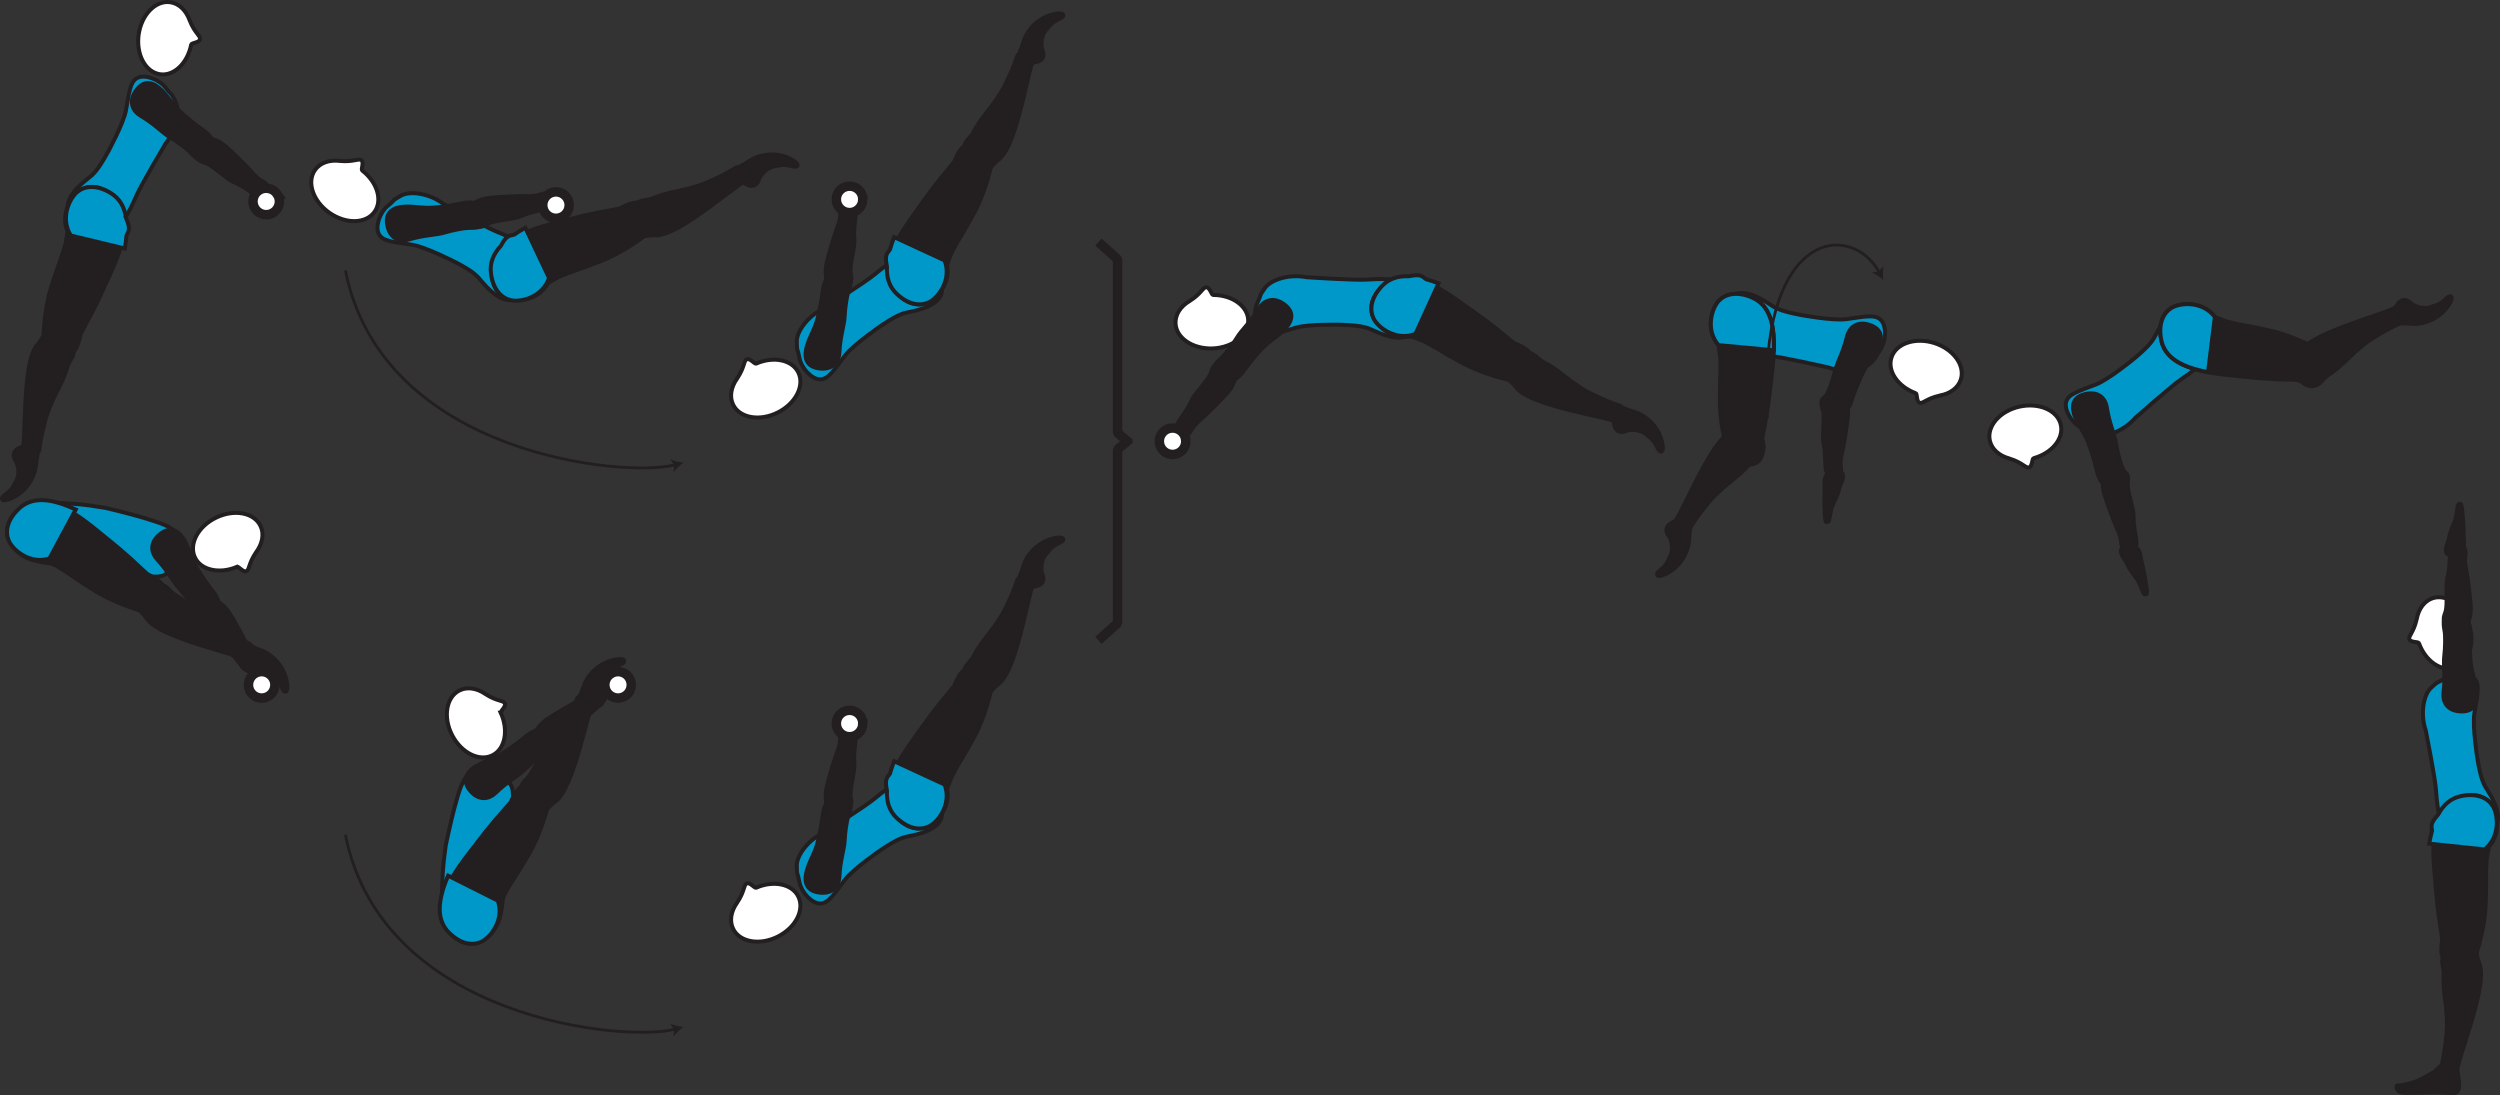 <?xml version="1.0" encoding="UTF-8" standalone="no"?>
<!-- Created with Inkscape (http://www.inkscape.org/) -->

<svg
   version="1.1"
   id="svg1"
   width="351.304"
   height="153.891"
   viewBox="0 0 351.304 153.891"
   sodipodi:docname="cell.svg"
   xmlns:inkscape="http://www.inkscape.org/namespaces/inkscape"
   xmlns:sodipodi="http://sodipodi.sourceforge.net/DTD/sodipodi-0.dtd"
   xmlns="http://www.w3.org/2000/svg"
   xmlns:svg="http://www.w3.org/2000/svg">
  <rect x="0" y="0" width="351.304" height="153.891" fill="#333333" stroke="none"/>
  <sodipodi:namedview
     id="namedview1"
     pagecolor="#ffffff"
     bordercolor="#000000"
     borderopacity="0.25"
     inkscape:showpageshadow="2"
     inkscape:pageopacity="0.0"
     inkscape:pagecheckerboard="0"
     inkscape:deskcolor="#d1d1d1">
    <inkscape:page
       x="0"
       y="0"
       inkscape:label="1"
       id="page1"
       width="351.304"
       height="153.891"
       margin="0"
       bleed="0" />
  </sodipodi:namedview>
  <defs
     id="defs1" />
  <path
     style="fill:#231f20;fill-opacity:1;fill-rule:nonzero;stroke:none"
     d="m 2.203,64.973 c -0.803,-1.089 -0.27,-1.922 0.719,-2.234 0.292,-0.094 0.454,-0.479 0.749,-0.542 0.688,-0.152 2.12,0.834 1.609,2.244 -0.036,0.099 -0.078,0.912 -0.203,1.522 -0.244,1.188 -1.312,3.448 -3.859,4.333 -1.204,0.421 -1.229,-0.369 -0.797,-0.693 1.385,-1 1.312,-1.364 1.579,-1.76 0.905,-1.344 0.203,-2.87 0.203,-2.87"
     id="path423" />
  <path
     style="fill:none;stroke:#231f20;stroke-width:0.333;stroke-linecap:butt;stroke-linejoin:miter;stroke-miterlimit:4;stroke-dasharray:none;stroke-opacity:1"
     d="m 2.203,64.973 c -0.803,-1.089 -0.27,-1.922 0.719,-2.234 0.292,-0.094 0.454,-0.479 0.749,-0.542 0.688,-0.152 2.12,0.834 1.609,2.244 -0.036,0.099 -0.078,0.912 -0.203,1.522 -0.244,1.188 -1.312,3.448 -3.859,4.333 -1.204,0.421 -1.229,-0.369 -0.797,-0.693 1.385,-1 1.312,-1.364 1.579,-1.76 0.905,-1.344 0.203,-2.87 0.203,-2.87 z"
     id="path424" />
  <path
     style="fill:#231f20;fill-opacity:1;fill-rule:nonzero;stroke:none"
     d="m 8.947,47.473 c -2.078,-0.901 -2.599,-0.802 -3.042,0.052 -0.296,0.568 -0.76,0.99 -0.958,1.323 -0.645,1.125 -1.276,3.281 -1.473,9.86 -0.047,1.495 -0.12,3.583 -0.224,4.443 -0.151,1.342 2.193,0.692 2.255,0.161 0.22,-1.699 0.505,-2.849 0.667,-3.448 0.11,-0.417 0.209,-1.172 0.85,-2.713 0.963,-2.334 1.885,-3.584 2.463,-5.626 0.271,-0.942 1.072,-1.48 0.859,-2.541 -0.208,-1.068 -1.396,-1.511 -1.396,-1.511"
     id="path425" />
  <path
     style="fill:none;stroke:#231f20;stroke-width:0.566;stroke-linecap:butt;stroke-linejoin:miter;stroke-miterlimit:4;stroke-dasharray:none;stroke-opacity:1"
     d="m 8.947,47.473 c -2.078,-0.901 -2.599,-0.802 -3.042,0.052 -0.296,0.568 -0.76,0.99 -0.958,1.323 -0.645,1.125 -1.276,3.281 -1.473,9.86 -0.047,1.495 -0.12,3.583 -0.224,4.443 -0.151,1.342 2.193,0.692 2.255,0.161 0.22,-1.699 0.505,-2.849 0.667,-3.448 0.11,-0.417 0.209,-1.172 0.85,-2.713 0.963,-2.334 1.885,-3.584 2.463,-5.626 0.271,-0.942 1.072,-1.48 0.859,-2.541 -0.208,-1.068 -1.396,-1.511 -1.396,-1.511 z"
     id="path426" />
  <path
     style="fill:#0098c9;fill-opacity:1;fill-rule:nonzero;stroke:none"
     d="m 15.146,21.411 c -1.516,2.744 -2.136,3.172 -2.865,3.735 -4.552,3.562 -2.719,5.728 0.016,6.64 3.213,1.078 4.349,1.532 6.854,-4.25 0.692,-1.609 4.161,-7.422 4.161,-7.422 1.526,-1.916 1.995,-4.594 1.333,-5.891 -0.703,-1.369 -0.521,-0.776 -1.396,-1.921 -0.839,-1.099 -2.859,-1.927 -3.953,-1.35 -1.058,0.542 -1.156,2.203 -1.604,4.588 -0.359,1.876 -2.547,5.871 -2.547,5.871"
     id="path427" />
  <path
     style="fill:none;stroke:#231f20;stroke-width:0.566;stroke-linecap:butt;stroke-linejoin:miter;stroke-miterlimit:4;stroke-dasharray:none;stroke-opacity:1"
     d="m 15.146,21.411 c -1.516,2.744 -2.136,3.172 -2.865,3.735 -4.552,3.562 -2.719,5.728 0.016,6.64 3.213,1.078 4.349,1.532 6.854,-4.25 0.692,-1.609 4.161,-7.422 4.161,-7.422 1.526,-1.916 1.995,-4.594 1.333,-5.891 -0.703,-1.369 -0.521,-0.776 -1.396,-1.921 -0.839,-1.099 -2.859,-1.927 -3.953,-1.35 -1.058,0.542 -1.156,2.203 -1.604,4.588 -0.359,1.876 -2.547,5.871 -2.547,5.871 z"
     id="path428" />
  <path
     style="fill:#ffffff;fill-opacity:1;fill-rule:nonzero;stroke:none"
     d="m 26.87,6.255 c 0.063,-0.24 1.208,-0.261 1.24,-0.776 0.031,-0.527 -0.715,-0.771 -1.459,-2.62 l -0.005,-0.021 c -0.495,-1.364 -1.475,-2.35 -2.719,-2.526 -2.057,-0.297 -4.041,1.734 -4.443,4.531 -0.396,2.797 0.948,5.297 3.006,5.593 1.963,0.287 3.875,-1.572 4.38,-4.181"
     id="path429" />
  <path
     style="fill:none;stroke:#231f20;stroke-width:0.566;stroke-linecap:butt;stroke-linejoin:miter;stroke-miterlimit:4;stroke-dasharray:none;stroke-opacity:1"
     d="m 26.87,6.255 c 0.063,-0.24 1.208,-0.261 1.24,-0.776 0.031,-0.527 -0.715,-0.771 -1.459,-2.62 l -0.005,-0.021 c -0.495,-1.364 -1.475,-2.35 -2.719,-2.526 -2.057,-0.297 -4.041,1.734 -4.443,4.531 -0.396,2.797 0.948,5.297 3.006,5.593 1.963,0.287 3.875,-1.572 4.38,-4.181 z"
     id="path430" />
  <path
     style="fill:#231f20;fill-opacity:1;fill-rule:nonzero;stroke:none"
     d="m 7.469,49.452 c 3.526,1.917 3.661,-2.166 3.891,-2.582 2.407,-4.396 2.469,-4.772 4.073,-8.246 2.306,-5.021 3.12,-8.812 0.593,-11.01 -1.714,-1.495 -3.355,-1.61 -4.521,-1.006 -1.296,0.678 -3.124,3.271 -2.014,5.943 l -0.281,1.688 c -0.328,1.115 -0.49,1.667 -0.694,2.203 -0.358,0.937 -0.692,1.958 -1.296,3.822 -1.062,3.308 -1.109,7.147 -1.109,7.147 -0.36,1.192 1.359,2.041 1.359,2.041"
     id="path431" />
  <path
     style="fill:none;stroke:#231f20;stroke-width:0.566;stroke-linecap:butt;stroke-linejoin:miter;stroke-miterlimit:4;stroke-dasharray:none;stroke-opacity:1"
     d="m 7.469,49.452 c 3.526,1.917 3.661,-2.166 3.891,-2.582 2.407,-4.396 2.469,-4.772 4.073,-8.246 2.306,-5.021 3.12,-8.812 0.593,-11.01 -1.714,-1.495 -3.355,-1.61 -4.521,-1.006 -1.296,0.678 -3.124,3.271 -2.014,5.943 l -0.281,1.688 c -0.328,1.115 -0.49,1.667 -0.694,2.203 -0.358,0.937 -0.692,1.958 -1.296,3.822 -1.062,3.308 -1.109,7.147 -1.109,7.147 -0.36,1.192 1.359,2.041 1.359,2.041 z"
     id="path432" />
  <path
     style="fill:#0098c9;fill-opacity:1;fill-rule:nonzero;stroke:none"
     d="m 17.719,30.624 c -0.235,-1.53 -0.891,-2.724 -2.147,-3.489 -1.937,-1.183 -3.568,-1.027 -4.625,-0.235 -1.161,0.88 -2.542,3.746 -1,6.194 l 7.595,1.833 c 0.115,-0.647 0.186,-1.251 0.234,-1.833 0.031,-0.074 0.061,-0.147 0.099,-0.21 0.432,-0.692 0.224,-1.286 -0.156,-2.26"
     id="path433" />
  <path
     style="fill:none;stroke:#231f20;stroke-width:0.566;stroke-linecap:butt;stroke-linejoin:miter;stroke-miterlimit:4;stroke-dasharray:none;stroke-opacity:1"
     d="m 17.719,30.624 c -0.235,-1.53 -0.891,-2.724 -2.147,-3.489 -1.937,-1.183 -3.568,-1.027 -4.625,-0.235 -1.161,0.88 -2.542,3.746 -1,6.194 l 7.595,1.833 c 0.115,-0.647 0.186,-1.251 0.234,-1.833 0.031,-0.074 0.061,-0.147 0.099,-0.21 0.432,-0.692 0.224,-1.286 -0.156,-2.26 z"
     id="path434" />
  <path
     style="fill:#231f20;fill-opacity:1;fill-rule:nonzero;stroke:none"
     d="m 36.38,27.551 c -0.647,-0.031 -2.043,-1.385 -3.538,-1.973 -1.015,-0.396 -2.938,-2.36 -3.973,-2.683 -0.943,-0.292 -1.355,-0.516 -1.203,-1.661 0.093,-0.672 0.698,-1.922 1.214,-1.875 1.181,0.099 2.02,0.541 2.838,1.229 0.932,0.776 3.271,3.12 3.667,3.588 0.968,1.178 1.686,1.328 1.973,1.615 0.541,0.536 0.469,0.88 0.197,1.303 -0.52,0.806 -1.176,0.457 -1.176,0.457"
     id="path435" />
  <path
     style="fill:none;stroke:#231f20;stroke-width:0.566;stroke-linecap:butt;stroke-linejoin:miter;stroke-miterlimit:4;stroke-dasharray:none;stroke-opacity:1"
     d="m 36.38,27.551 c -0.647,-0.031 -2.043,-1.385 -3.538,-1.973 -1.015,-0.396 -2.938,-2.36 -3.973,-2.683 -0.943,-0.292 -1.355,-0.516 -1.203,-1.661 0.093,-0.672 0.698,-1.922 1.214,-1.875 1.181,0.099 2.02,0.541 2.838,1.229 0.932,0.776 3.271,3.12 3.667,3.588 0.968,1.178 1.686,1.328 1.973,1.615 0.541,0.536 0.469,0.88 0.197,1.303 -0.52,0.806 -1.176,0.457 -1.176,0.457 z"
     id="path436" />
  <path
     style="fill:#231f20;fill-opacity:1;fill-rule:nonzero;stroke:none"
     d="m 29.036,22.244 c -0.869,0.959 -2.099,-0.661 -2.489,-1.037 -0.391,-0.375 -1.626,-1.328 -2.683,-1.937 -1.057,-0.619 -2.115,-1.843 -4.126,-3.015 -1.052,-0.62 -1.692,-1.885 -0.729,-3.381 0.954,-1.474 2.136,-1.495 3.303,-0.556 1.167,0.937 1.864,2.312 2.968,3.342 1.11,1.032 2.333,1.975 3.329,2.672 1.135,0.792 1.395,1.604 1.302,2.074 -0.244,1.166 -0.875,1.838 -0.875,1.838"
     id="path437" />
  <path
     style="fill:none;stroke:#231f20;stroke-width:0.566;stroke-linecap:butt;stroke-linejoin:miter;stroke-miterlimit:4;stroke-dasharray:none;stroke-opacity:1"
     d="m 29.036,22.244 c -0.869,0.959 -2.099,-0.661 -2.489,-1.037 -0.391,-0.375 -1.626,-1.328 -2.683,-1.937 -1.057,-0.619 -2.115,-1.843 -4.126,-3.015 -1.052,-0.62 -1.692,-1.885 -0.729,-3.381 0.954,-1.474 2.136,-1.495 3.303,-0.556 1.167,0.937 1.864,2.312 2.968,3.342 1.11,1.032 2.333,1.975 3.329,2.672 1.135,0.792 1.395,1.604 1.302,2.074 -0.244,1.166 -0.875,1.838 -0.875,1.838 z"
     id="path438" />
  <path
     style="fill:#ffffff;fill-opacity:1;fill-rule:nonzero;stroke:none"
     d="m 38.932,27.25 c -0.584,-0.844 -1.745,-1.052 -2.59,-0.47 -0.843,0.59 -1.046,1.746 -0.463,2.59 0.583,0.842 1.744,1.057 2.588,0.468 0.839,-0.588 1.052,-1.744 0.464,-2.588"
     id="path439" />
  <path
     style="fill:none;stroke:#231f20;stroke-width:1.332;stroke-linecap:butt;stroke-linejoin:miter;stroke-miterlimit:4;stroke-dasharray:none;stroke-opacity:1"
     d="m 38.932,27.25 c -0.584,-0.844 -1.745,-1.052 -2.59,-0.47 -0.843,0.59 -1.046,1.746 -0.463,2.59 0.583,0.842 1.744,1.057 2.588,0.468 0.839,-0.588 1.052,-1.744 0.464,-2.588 z"
     id="path440" />
  <path
     style="fill:none;stroke:#231f20;stroke-width:0.4;stroke-linecap:butt;stroke-linejoin:miter;stroke-miterlimit:4;stroke-dasharray:none;stroke-opacity:1"
     d="m 48.536,37.994 c 5.145,25.985 39.339,29.198 46.353,27.318"
     id="path441" />
  <path
     style="fill:#231f20;fill-opacity:1;fill-rule:nonzero;stroke:none"
     d="m 96.052,64.999 c -0.496,0.354 -1.079,0.88 -1.402,1.36 l 0.083,-1.006 -0.577,-0.828 c 0.52,0.255 1.29,0.422 1.896,0.474"
     id="path442" />
  <path
     style="fill:none;stroke:#231f20;stroke-width:0.4;stroke-linecap:butt;stroke-linejoin:miter;stroke-miterlimit:4;stroke-dasharray:none;stroke-opacity:1"
     d="m 48.536,117.296 c 5.145,25.984 39.339,29.197 46.353,27.323"
     id="path443" />
  <path
     style="fill:#231f20;fill-opacity:1;fill-rule:nonzero;stroke:none"
     d="m 96.052,144.307 c -0.496,0.348 -1.079,0.874 -1.402,1.358 l 0.083,-1.005 -0.577,-0.833 c 0.52,0.256 1.29,0.422 1.896,0.48"
     id="path444" />
  <path
     style="fill:#0098c9;fill-opacity:1;fill-rule:nonzero;stroke:none"
     d="m 14.864,71.375 c -3.459,-0.584 -4.432,-0.558 -5.573,-0.647 -5.765,-0.432 -6.255,0.76 -6.536,3.141 -0.407,3.37 -0.297,5.25 6,5.386 4.771,0.104 8.307,0.864 8.307,0.864 1.652,0.88 5.235,1.172 6.005,0.693 1.308,-0.813 1.032,-0.693 1.771,-1.933 1.381,-2.296 0.767,-3.323 -0.119,-4.119 -0.885,-0.792 -1.844,-1.188 -4.537,-1.996 -2.088,-0.624 -5.317,-1.389 -5.317,-1.389"
     id="path445" />
  <path
     style="fill:none;stroke:#231f20;stroke-width:0.566;stroke-linecap:butt;stroke-linejoin:miter;stroke-miterlimit:4;stroke-dasharray:none;stroke-opacity:1"
     d="m 14.864,71.375 c -3.459,-0.584 -4.432,-0.558 -5.573,-0.647 -5.765,-0.432 -6.255,0.76 -6.536,3.141 -0.407,3.37 -0.297,5.25 6,5.386 4.771,0.104 8.307,0.864 8.307,0.864 1.652,0.88 5.235,1.172 6.005,0.693 1.308,-0.813 1.032,-0.693 1.771,-1.933 1.381,-2.296 0.767,-3.323 -0.119,-4.119 -0.885,-0.792 -1.844,-1.188 -4.537,-1.996 -2.088,-0.624 -5.317,-1.389 -5.317,-1.389 z"
     id="path446" />
  <path
     style="fill:#ffffff;fill-opacity:1;fill-rule:nonzero;stroke:none"
     d="m 33.317,79.651 c 0.23,-0.084 0.885,0.858 1.333,0.593 0.454,-0.265 0.239,-1.027 1.359,-2.667 l 0.011,-0.016 c 0.86,-1.177 1.13,-2.541 0.579,-3.666 -0.901,-1.87 -3.694,-2.391 -6.235,-1.156 -2.547,1.229 -3.869,3.745 -2.964,5.614 0.86,1.787 3.464,2.339 5.917,1.298"
     id="path447" />
  <path
     style="fill:none;stroke:#231f20;stroke-width:0.566;stroke-linecap:butt;stroke-linejoin:miter;stroke-miterlimit:4;stroke-dasharray:none;stroke-opacity:1"
     d="m 33.317,79.651 c 0.23,-0.084 0.885,0.858 1.333,0.593 0.454,-0.265 0.239,-1.027 1.359,-2.667 l 0.011,-0.016 c 0.86,-1.177 1.13,-2.541 0.579,-3.666 -0.901,-1.87 -3.694,-2.391 -6.235,-1.156 -2.547,1.229 -3.869,3.745 -2.964,5.614 0.86,1.787 3.464,2.339 5.917,1.298 z"
     id="path448" />
  <path
     style="fill:#231f20;fill-opacity:1;fill-rule:nonzero;stroke:none"
     d="m 34.728,94.239 c -0.609,-0.219 -1.552,-1.918 -2.817,-2.918 -0.85,-0.676 -2.12,-3.114 -3.016,-3.718 -0.823,-0.558 -1.145,-0.886 -0.672,-1.938 0.281,-0.624 1.224,-1.634 1.704,-1.448 1.104,0.443 1.776,1.104 2.359,2 0.667,1.016 2.229,3.938 2.469,4.5 0.583,1.407 1.235,1.762 1.421,2.12 0.36,0.672 0.188,0.975 -0.192,1.303 -0.729,0.62 -1.256,0.099 -1.256,0.099"
     id="path449" />
  <path
     style="fill:none;stroke:#231f20;stroke-width:0.566;stroke-linecap:butt;stroke-linejoin:miter;stroke-miterlimit:4;stroke-dasharray:none;stroke-opacity:1"
     d="m 34.728,94.239 c -0.609,-0.219 -1.552,-1.918 -2.817,-2.918 -0.85,-0.676 -2.12,-3.114 -3.016,-3.718 -0.823,-0.558 -1.145,-0.886 -0.672,-1.938 0.281,-0.624 1.224,-1.634 1.704,-1.448 1.104,0.443 1.776,1.104 2.359,2 0.667,1.016 2.229,3.938 2.469,4.5 0.583,1.407 1.235,1.762 1.421,2.12 0.36,0.672 0.188,0.975 -0.192,1.303 -0.729,0.62 -1.256,0.099 -1.256,0.099 z"
     id="path450" />
  <path
     style="fill:#231f20;fill-opacity:1;fill-rule:nonzero;stroke:none"
     d="m 29.244,87.025 c -1.115,0.672 -1.823,-1.245 -2.088,-1.708 -0.267,-0.48 -1.167,-1.745 -2,-2.641 -0.833,-0.896 -1.495,-2.375 -3.074,-4.079 -0.833,-0.894 -1.073,-2.296 0.281,-3.442 1.339,-1.14 2.479,-0.812 3.323,0.422 0.844,1.235 1.109,2.755 1.869,4.058 0.761,1.306 1.663,2.568 2.412,3.525 0.855,1.084 0.869,1.937 0.641,2.36 -0.574,1.047 -1.365,1.505 -1.365,1.505"
     id="path451" />
  <path
     style="fill:none;stroke:#231f20;stroke-width:0.566;stroke-linecap:butt;stroke-linejoin:miter;stroke-miterlimit:4;stroke-dasharray:none;stroke-opacity:1"
     d="m 29.244,87.025 c -1.115,0.672 -1.823,-1.245 -2.088,-1.708 -0.267,-0.48 -1.167,-1.745 -2,-2.641 -0.833,-0.896 -1.495,-2.375 -3.074,-4.079 -0.833,-0.894 -1.073,-2.296 0.281,-3.442 1.339,-1.14 2.479,-0.812 3.323,0.422 0.844,1.235 1.109,2.755 1.869,4.058 0.761,1.306 1.663,2.568 2.412,3.525 0.855,1.084 0.869,1.937 0.641,2.36 -0.574,1.047 -1.365,1.505 -1.365,1.505 z"
     id="path452" />
  <path
     style="fill:#231f20;fill-opacity:1;fill-rule:nonzero;stroke:none"
     d="m 20.604,83.097 c -1.401,1.772 -1.433,2.308 -0.719,2.948 0.473,0.434 0.76,0.991 1.036,1.267 0.921,0.911 2.849,2.072 9.161,3.927 1.432,0.416 3.443,1.025 4.24,1.338 1.265,0.49 1.229,-1.937 0.729,-2.141 -1.589,-0.64 -2.626,-1.208 -3.167,-1.515 -0.376,-0.218 -1.079,-0.494 -2.407,-1.51 -2.016,-1.527 -2.995,-2.735 -4.822,-3.808 -0.844,-0.5 -1.161,-1.416 -2.245,-1.474 -1.083,-0.073 -1.807,0.968 -1.807,0.968"
     id="path453" />
  <path
     style="fill:none;stroke:#231f20;stroke-width:0.566;stroke-linecap:butt;stroke-linejoin:miter;stroke-miterlimit:4;stroke-dasharray:none;stroke-opacity:1"
     d="m 20.604,83.097 c -1.401,1.772 -1.433,2.308 -0.719,2.948 0.473,0.434 0.76,0.991 1.036,1.267 0.921,0.911 2.849,2.072 9.161,3.927 1.432,0.416 3.443,1.025 4.24,1.338 1.265,0.49 1.229,-1.937 0.729,-2.141 -1.589,-0.64 -2.626,-1.208 -3.167,-1.515 -0.376,-0.218 -1.079,-0.494 -2.407,-1.51 -2.016,-1.527 -2.995,-2.735 -4.822,-3.808 -0.844,-0.5 -1.161,-1.416 -2.245,-1.474 -1.083,-0.073 -1.807,0.968 -1.807,0.968 z"
     id="path454" />
  <path
     style="fill:#231f20;fill-opacity:1;fill-rule:nonzero;stroke:#231f20;stroke-width:0.566;stroke-linecap:round;stroke-linejoin:round;stroke-miterlimit:4;stroke-dasharray:none;stroke-opacity:1"
     d="m 23.104,82.911 c -0.178,-1.412 -2.224,-2.068 -2.474,-2.303 -3.646,-3.443 -3.995,-3.599 -6.943,-6.025 -4.271,-3.506 -7.735,-5.256 -10.5,-3.376 -1.88,1.286 -2.407,2.834 -2.12,4.12 0.324,1.428 2.376,3.854 5.24,3.458 l 1.562,0.699 c 0.995,0.609 1.49,0.895 1.954,1.233 0.812,0.59 1.719,1.162 3.374,2.219 2.921,1.871 6.625,2.891 6.625,2.891 0.27,0.161 0.541,0.193 0.812,0.152"
     id="path455" />
  <path
     style="fill:#0098c9;fill-opacity:1;fill-rule:nonzero;stroke:none"
     d="m 2.61,71.525 c -1.636,1.572 -1.896,3.198 -1.401,4.411 0.557,1.349 2.984,3.412 5.738,2.543 l 3.698,-6.882 c -3.412,-1.577 -6.131,-1.91 -8.036,-0.072"
     id="path456" />
  <path
     style="fill:none;stroke:#231f20;stroke-width:0.566;stroke-linecap:butt;stroke-linejoin:miter;stroke-miterlimit:4;stroke-dasharray:none;stroke-opacity:1"
     d="m 2.61,71.525 c -1.636,1.572 -1.896,3.198 -1.401,4.411 0.557,1.349 2.984,3.412 5.738,2.543 l 3.698,-6.882 c -3.412,-1.577 -6.131,-1.91 -8.036,-0.072 z"
     id="path457" />
  <path
     style="fill:#231f20;fill-opacity:1;fill-rule:nonzero;stroke:none"
     d="m 35.583,94.045 c -1.25,0.506 -1.927,-0.224 -1.969,-1.26 -0.02,-0.306 -0.354,-0.562 -0.337,-0.858 0.025,-0.704 1.343,-1.844 2.578,-0.991 0.079,0.057 0.87,0.308 1.417,0.579 1.093,0.541 3.005,2.145 3.219,4.838 0.098,1.271 -0.672,1.094 -0.866,0.594 -0.629,-1.599 -0.994,-1.615 -1.312,-1.974 -1.057,-1.224 -2.729,-0.928 -2.729,-0.928"
     id="path458" />
  <path
     style="fill:none;stroke:#231f20;stroke-width:0.333;stroke-linecap:butt;stroke-linejoin:miter;stroke-miterlimit:4;stroke-dasharray:none;stroke-opacity:1"
     d="m 35.583,94.045 c -1.25,0.506 -1.927,-0.224 -1.969,-1.26 -0.02,-0.306 -0.354,-0.562 -0.337,-0.858 0.025,-0.704 1.343,-1.844 2.578,-0.991 0.079,0.057 0.87,0.308 1.417,0.579 1.093,0.541 3.005,2.145 3.219,4.838 0.098,1.271 -0.672,1.094 -0.866,0.594 -0.629,-1.599 -0.994,-1.615 -1.312,-1.974 -1.057,-1.224 -2.729,-0.928 -2.729,-0.928 z"
     id="path459" />
  <path
     style="fill:#ffffff;fill-opacity:1;fill-rule:nonzero;stroke:none"
     d="m 36,94.545 c 0.932,-0.426 2.036,-0.014 2.463,0.918 0.426,0.932 0.016,2.041 -0.916,2.464 -0.933,0.426 -2.043,0.014 -2.464,-0.918 -0.426,-0.932 -0.016,-2.036 0.917,-2.464"
     id="path460" />
  <path
     style="fill:none;stroke:#231f20;stroke-width:1.332;stroke-linecap:butt;stroke-linejoin:miter;stroke-miterlimit:4;stroke-dasharray:none;stroke-opacity:1"
     d="m 36,94.545 c 0.932,-0.426 2.036,-0.014 2.463,0.918 0.426,0.932 0.016,2.041 -0.916,2.464 -0.933,0.426 -2.043,0.014 -2.464,-0.918 -0.426,-0.932 -0.016,-2.036 0.917,-2.464 z"
     id="path461" />
  <path
     style="fill:#0098c9;fill-opacity:1;fill-rule:nonzero;stroke:none"
     d="m 62.624,118.848 c -0.479,3.473 -0.426,4.448 -0.484,5.588 -0.265,5.776 0.937,6.229 3.328,6.443 3.374,0.308 5.256,0.146 5.213,-6.151 -0.036,-4.771 0.625,-8.328 0.625,-8.328 0.833,-1.677 1.021,-5.265 0.521,-6.021 -0.855,-1.282 -0.724,-1.01 -1.985,-1.719 -2.333,-1.312 -3.343,-0.667 -4.115,0.24 -0.765,0.907 -1.135,1.875 -1.864,4.588 -0.563,2.109 -1.24,5.36 -1.24,5.36"
     id="path462" />
  <path
     style="fill:none;stroke:#231f20;stroke-width:0.566;stroke-linecap:butt;stroke-linejoin:miter;stroke-miterlimit:4;stroke-dasharray:none;stroke-opacity:1"
     d="m 62.624,118.848 c -0.479,3.473 -0.426,4.448 -0.484,5.588 -0.265,5.776 0.937,6.229 3.328,6.443 3.374,0.308 5.256,0.146 5.213,-6.151 -0.036,-4.771 0.625,-8.328 0.625,-8.328 0.833,-1.677 1.021,-5.265 0.521,-6.021 -0.855,-1.282 -0.724,-1.01 -1.985,-1.719 -2.333,-1.312 -3.343,-0.667 -4.115,0.24 -0.765,0.907 -1.135,1.875 -1.864,4.588 -0.563,2.109 -1.24,5.36 -1.24,5.36 z"
     id="path463" />
  <path
     style="fill:#ffffff;fill-opacity:1;fill-rule:nonzero;stroke:none"
     d="m 70.369,100.16 c -0.089,-0.224 0.833,-0.911 0.557,-1.348 -0.276,-0.448 -1.032,-0.209 -2.708,-1.281 l -0.016,-0.011 c -1.198,-0.823 -2.568,-1.052 -3.682,-0.475 -1.839,0.959 -2.282,3.767 -0.979,6.272 1.306,2.51 3.858,3.76 5.702,2.796 1.76,-0.91 2.234,-3.53 1.125,-5.953"
     id="path464" />
  <path
     style="fill:none;stroke:#231f20;stroke-width:0.566;stroke-linecap:butt;stroke-linejoin:miter;stroke-miterlimit:4;stroke-dasharray:none;stroke-opacity:1"
     d="m 70.369,100.16 c -0.089,-0.224 0.833,-0.911 0.557,-1.348 -0.276,-0.448 -1.032,-0.209 -2.708,-1.281 l -0.016,-0.011 c -1.198,-0.823 -2.568,-1.052 -3.682,-0.475 -1.839,0.959 -2.282,3.767 -0.979,6.272 1.306,2.51 3.858,3.76 5.702,2.796 1.76,-0.91 2.234,-3.53 1.125,-5.953 z"
     id="path465" />
  <path
     style="fill:#231f20;fill-opacity:1;fill-rule:nonzero;stroke:none"
     d="m 84.916,98.337 c -0.203,0.615 -1.88,1.604 -2.839,2.896 -0.651,0.87 -3.052,2.208 -3.63,3.126 -0.531,0.833 -0.859,1.166 -1.922,0.724 -0.625,-0.266 -1.666,-1.178 -1.495,-1.662 0.412,-1.114 1.058,-1.808 1.933,-2.412 1,-0.697 3.874,-2.344 4.431,-2.598 1.386,-0.626 1.724,-1.282 2.079,-1.484 0.656,-0.376 0.969,-0.215 1.303,0.156 0.645,0.713 0.14,1.254 0.14,1.254"
     id="path466" />
  <path
     style="fill:none;stroke:#231f20;stroke-width:0.566;stroke-linecap:butt;stroke-linejoin:miter;stroke-miterlimit:4;stroke-dasharray:none;stroke-opacity:1"
     d="m 84.916,98.337 c -0.203,0.615 -1.88,1.604 -2.839,2.896 -0.651,0.87 -3.052,2.208 -3.63,3.126 -0.531,0.833 -0.859,1.166 -1.922,0.724 -0.625,-0.266 -1.666,-1.178 -1.495,-1.662 0.412,-1.114 1.058,-1.808 1.933,-2.412 1,-0.697 3.874,-2.344 4.431,-2.598 1.386,-0.626 1.724,-1.282 2.079,-1.484 0.656,-0.376 0.969,-0.215 1.303,0.156 0.645,0.713 0.14,1.254 0.14,1.254 z"
     id="path467" />
  <path
     style="fill:#231f20;fill-opacity:1;fill-rule:nonzero;stroke:none"
     d="m 77.859,104.025 c 0.702,1.094 -1.189,1.859 -1.651,2.135 -0.47,0.276 -1.708,1.219 -2.579,2.079 -0.875,0.858 -2.333,1.557 -3.99,3.188 -0.869,0.853 -2.265,1.134 -3.453,-0.183 -1.172,-1.308 -0.88,-2.459 0.328,-3.333 1.214,-0.88 2.724,-1.188 4.006,-1.99 1.286,-0.797 2.521,-1.729 3.453,-2.51 1.063,-0.886 1.916,-0.923 2.344,-0.708 1.063,0.546 1.542,1.322 1.542,1.322"
     id="path468" />
  <path
     style="fill:none;stroke:#231f20;stroke-width:0.566;stroke-linecap:butt;stroke-linejoin:miter;stroke-miterlimit:4;stroke-dasharray:none;stroke-opacity:1"
     d="m 77.859,104.025 c 0.702,1.094 -1.189,1.859 -1.651,2.135 -0.47,0.276 -1.708,1.219 -2.579,2.079 -0.875,0.858 -2.333,1.557 -3.99,3.188 -0.869,0.853 -2.265,1.134 -3.453,-0.183 -1.172,-1.308 -0.88,-2.459 0.328,-3.333 1.214,-0.88 2.724,-1.188 4.006,-1.99 1.286,-0.797 2.521,-1.729 3.453,-2.51 1.063,-0.886 1.916,-0.923 2.344,-0.708 1.063,0.546 1.542,1.322 1.542,1.322 z"
     id="path469" />
  <path
     style="fill:#231f20;fill-opacity:1;fill-rule:nonzero;stroke:none"
     d="m 74.181,112.775 c 1.808,1.349 2.349,1.365 2.969,0.636 0.416,-0.49 0.963,-0.792 1.235,-1.079 0.885,-0.943 1.99,-2.905 3.667,-9.271 0.374,-1.442 0.921,-3.464 1.213,-4.276 0.453,-1.276 -1.975,-1.166 -2.161,-0.666 -0.595,1.604 -1.131,2.661 -1.428,3.213 -0.203,0.376 -0.463,1.089 -1.438,2.448 -1.468,2.052 -2.65,3.073 -3.672,4.928 -0.473,0.859 -1.374,1.203 -1.405,2.285 -0.043,1.084 1.02,1.782 1.02,1.782"
     id="path470" />
  <path
     style="fill:none;stroke:#231f20;stroke-width:0.566;stroke-linecap:butt;stroke-linejoin:miter;stroke-miterlimit:4;stroke-dasharray:none;stroke-opacity:1"
     d="m 74.181,112.775 c 1.808,1.349 2.349,1.365 2.969,0.636 0.416,-0.49 0.963,-0.792 1.235,-1.079 0.885,-0.943 1.99,-2.905 3.667,-9.271 0.374,-1.442 0.921,-3.464 1.213,-4.276 0.453,-1.276 -1.975,-1.166 -2.161,-0.666 -0.595,1.604 -1.131,2.661 -1.428,3.213 -0.203,0.376 -0.463,1.089 -1.438,2.448 -1.468,2.052 -2.65,3.073 -3.672,4.928 -0.473,0.859 -1.374,1.203 -1.405,2.285 -0.043,1.084 1.02,1.782 1.02,1.782 z"
     id="path471" />
  <path
     style="fill:#231f20;fill-opacity:1;fill-rule:nonzero;stroke:#231f20;stroke-width:0.566;stroke-linecap:round;stroke-linejoin:round;stroke-miterlimit:4;stroke-dasharray:none;stroke-opacity:1"
     d="m 73.921,110.28 c -1.407,0.219 -2,2.281 -2.229,2.537 -3.338,3.744 -3.484,4.099 -5.823,7.114 -3.385,4.37 -5.036,7.881 -3.073,10.594 1.339,1.839 2.901,2.323 4.177,2 1.421,-0.365 3.786,-2.484 3.307,-5.333 l 0.652,-1.584 c 0.577,-1.015 0.853,-1.52 1.177,-1.989 0.567,-0.828 1.113,-1.75 2.119,-3.432 1.792,-2.98 2.704,-6.708 2.704,-6.708 0.156,-0.276 0.177,-0.548 0.129,-0.819"
     id="path472" />
  <path
     style="fill:#0098c9;fill-opacity:1;fill-rule:nonzero;stroke:none"
     d="m 69.957,126.556 -6.989,-3.5 c -1.474,3.459 -1.73,6.183 0.162,8.037 1.62,1.594 3.251,1.802 4.453,1.276 1.328,-0.6 3.322,-3.084 2.375,-5.813"
     id="path473" />
  <path
     style="fill:none;stroke:#231f20;stroke-width:0.566;stroke-linecap:butt;stroke-linejoin:miter;stroke-miterlimit:4;stroke-dasharray:none;stroke-opacity:1"
     d="m 69.957,126.556 -6.989,-3.5 c -1.474,3.459 -1.73,6.183 0.162,8.037 1.62,1.594 3.251,1.802 4.453,1.276 1.328,-0.6 3.322,-3.084 2.375,-5.813 z"
     id="path474" />
  <path
     style="fill:#231f20;fill-opacity:1;fill-rule:nonzero;stroke:none"
     d="m 84.697,97.484 c 0.536,1.239 -0.167,1.937 -1.203,2.009 -0.313,0.027 -0.552,0.371 -0.854,0.366 -0.703,-0.011 -1.881,-1.298 -1.063,-2.552 0.058,-0.084 0.287,-0.88 0.541,-1.434 0.506,-1.109 2.058,-3.066 4.741,-3.358 1.265,-0.136 1.114,0.64 0.619,0.849 -1.578,0.677 -1.584,1.041 -1.931,1.369 -1.194,1.094 -0.85,2.751 -0.85,2.751"
     id="path475" />
  <path
     style="fill:none;stroke:#231f20;stroke-width:0.333;stroke-linecap:butt;stroke-linejoin:miter;stroke-miterlimit:4;stroke-dasharray:none;stroke-opacity:1"
     d="m 84.697,97.484 c 0.536,1.239 -0.167,1.937 -1.203,2.009 -0.313,0.027 -0.552,0.371 -0.854,0.366 -0.703,-0.011 -1.881,-1.298 -1.063,-2.552 0.058,-0.084 0.287,-0.88 0.541,-1.434 0.506,-1.109 2.058,-3.066 4.741,-3.358 1.265,-0.136 1.114,0.64 0.619,0.849 -1.578,0.677 -1.584,1.041 -1.931,1.369 -1.194,1.094 -0.85,2.751 -0.85,2.751 z"
     id="path476" />
  <path
     style="fill:#ffffff;fill-opacity:1;fill-rule:nonzero;stroke:none"
     d="m 85.181,97.056 c -0.453,-0.921 -0.072,-2.031 0.849,-2.484 0.917,-0.459 2.036,-0.079 2.49,0.839 0.453,0.921 0.073,2.041 -0.85,2.494 -0.916,0.454 -2.035,0.074 -2.489,-0.849"
     id="path477" />
  <path
     style="fill:none;stroke:#231f20;stroke-width:1.332;stroke-linecap:butt;stroke-linejoin:miter;stroke-miterlimit:4;stroke-dasharray:none;stroke-opacity:1"
     d="m 85.181,97.056 c -0.453,-0.921 -0.072,-2.031 0.849,-2.484 0.917,-0.459 2.036,-0.079 2.49,0.839 0.453,0.921 0.073,2.041 -0.85,2.494 -0.916,0.454 -2.035,0.074 -2.489,-0.849 z"
     id="path478" />
  <path
     style="fill:#231f20;fill-opacity:1;fill-rule:nonzero;stroke:none"
     d="m 146.53,6.827 c 0.579,1.219 -0.109,1.937 -1.14,2.047 -0.308,0.037 -0.537,0.381 -0.834,0.39 -0.708,0.016 -1.927,-1.233 -1.146,-2.514 0.058,-0.09 0.256,-0.886 0.495,-1.454 0.469,-1.12 1.953,-3.13 4.625,-3.505 1.266,-0.177 1.136,0.604 0.651,0.828 -1.557,0.724 -1.552,1.089 -1.891,1.427 -1.156,1.141 -0.76,2.781 -0.76,2.781"
     id="path479" />
  <path
     style="fill:none;stroke:#231f20;stroke-width:0.333;stroke-linecap:butt;stroke-linejoin:miter;stroke-miterlimit:4;stroke-dasharray:none;stroke-opacity:1"
     d="m 146.53,6.827 c 0.579,1.219 -0.109,1.937 -1.14,2.047 -0.308,0.037 -0.537,0.381 -0.834,0.39 -0.708,0.016 -1.927,-1.233 -1.146,-2.514 0.058,-0.09 0.256,-0.886 0.495,-1.454 0.469,-1.12 1.953,-3.13 4.625,-3.505 1.266,-0.177 1.136,0.604 0.651,0.828 -1.557,0.724 -1.552,1.089 -1.891,1.427 -1.156,1.141 -0.76,2.781 -0.76,2.781 z"
     id="path480" />
  <path
     style="fill:#231f20;fill-opacity:1;fill-rule:nonzero;stroke:none"
     d="m 136.509,22.676 c 1.865,1.298 2.396,1.298 2.995,0.542 0.401,-0.5 0.942,-0.823 1.198,-1.115 0.854,-0.973 1.896,-2.968 3.364,-9.38 0.334,-1.453 0.819,-3.495 1.084,-4.317 0.411,-1.292 -2.016,-1.099 -2.182,-0.594 -0.542,1.624 -1.047,2.692 -1.328,3.255 -0.188,0.385 -0.427,1.104 -1.355,2.489 -1.4,2.104 -2.552,3.156 -3.509,5.042 -0.448,0.876 -1.339,1.245 -1.334,2.333 -0.005,1.084 1.067,1.745 1.067,1.745"
     id="path481" />
  <path
     style="fill:none;stroke:#231f20;stroke-width:0.566;stroke-linecap:butt;stroke-linejoin:miter;stroke-miterlimit:4;stroke-dasharray:none;stroke-opacity:1"
     d="m 136.509,22.676 c 1.865,1.298 2.396,1.298 2.995,0.542 0.401,-0.5 0.942,-0.823 1.198,-1.115 0.854,-0.973 1.896,-2.968 3.364,-9.38 0.334,-1.453 0.819,-3.495 1.084,-4.317 0.411,-1.292 -2.016,-1.099 -2.182,-0.594 -0.542,1.624 -1.047,2.692 -1.328,3.255 -0.188,0.385 -0.427,1.104 -1.355,2.489 -1.4,2.104 -2.552,3.156 -3.509,5.042 -0.448,0.876 -1.339,1.245 -1.334,2.333 -0.005,1.084 1.067,1.745 1.067,1.745 z"
     id="path482" />
  <path
     style="fill:#0098c9;fill-opacity:1;fill-rule:nonzero;stroke:none"
     d="m 123.686,45.854 c 2.594,-1.771 3.339,-1.866 4.246,-2.042 5.672,-1.12 5.014,-3.881 2.984,-5.933 -2.38,-2.411 -3.188,-3.323 -8.031,0.699 -1.344,1.12 -7.068,4.74 -7.068,4.74 -2.229,1.02 -3.855,3.202 -3.855,4.655 0.011,1.536 0.12,0.927 0.38,2.344 0.251,1.354 1.683,3.01 2.923,2.995 1.181,-0.011 2.02,-1.453 3.5,-3.376 1.167,-1.509 4.921,-4.082 4.921,-4.082"
     id="path483" />
  <path
     style="fill:none;stroke:#231f20;stroke-width:0.566;stroke-linecap:butt;stroke-linejoin:miter;stroke-miterlimit:4;stroke-dasharray:none;stroke-opacity:1"
     d="m 123.686,45.854 c 2.594,-1.771 3.339,-1.866 4.246,-2.042 5.672,-1.12 5.014,-3.881 2.984,-5.933 -2.38,-2.411 -3.188,-3.323 -8.031,0.699 -1.344,1.12 -7.068,4.74 -7.068,4.74 -2.229,1.02 -3.855,3.202 -3.855,4.655 0.011,1.536 0.12,0.927 0.38,2.344 0.251,1.354 1.683,3.01 2.923,2.995 1.181,-0.011 2.02,-1.453 3.5,-3.376 1.167,-1.509 4.921,-4.082 4.921,-4.082 z"
     id="path484" />
  <path
     style="fill:#ffffff;fill-opacity:1;fill-rule:nonzero;stroke:none"
     d="m 106.249,51.093 c -0.235,0.083 -0.896,-0.854 -1.344,-0.584 -0.453,0.276 -0.229,1.027 -1.328,2.688 l -0.011,0.015 c -0.842,1.188 -1.098,2.552 -0.536,3.677 0.922,1.86 3.724,2.344 6.25,1.084 2.532,-1.261 3.824,-3.786 2.896,-5.646 -0.88,-1.782 -3.49,-2.302 -5.927,-1.234"
     id="path485" />
  <path
     style="fill:none;stroke:#231f20;stroke-width:0.566;stroke-linecap:butt;stroke-linejoin:miter;stroke-miterlimit:4;stroke-dasharray:none;stroke-opacity:1"
     d="m 106.249,51.093 c -0.235,0.083 -0.896,-0.854 -1.344,-0.584 -0.453,0.276 -0.229,1.027 -1.328,2.688 l -0.011,0.015 c -0.842,1.188 -1.098,2.552 -0.536,3.677 0.922,1.86 3.724,2.344 6.25,1.084 2.532,-1.261 3.824,-3.786 2.896,-5.646 -0.88,-1.782 -3.49,-2.302 -5.927,-1.234 z"
     id="path486" />
  <path
     style="fill:#231f20;fill-opacity:1;fill-rule:nonzero;stroke:none"
     d="m 138.348,21.026 c -3.088,-2.563 -4.011,1.41 -4.312,1.776 -3.219,3.844 -3.35,4.202 -5.594,7.296 -3.245,4.474 -4.781,8.042 -2.734,10.688 1.396,1.797 2.973,2.229 4.244,1.865 1.396,-0.412 3.698,-2.605 3.13,-5.439 l 0.599,-1.604 c 0.541,-1.025 0.803,-1.541 1.109,-2.025 0.543,-0.849 1.063,-1.787 2.016,-3.495 1.688,-3.037 2.479,-6.797 2.479,-6.797 0.584,-1.104 -0.937,-2.265 -0.937,-2.265"
     id="path487" />
  <path
     style="fill:none;stroke:#231f20;stroke-width:0.566;stroke-linecap:butt;stroke-linejoin:miter;stroke-miterlimit:4;stroke-dasharray:none;stroke-opacity:1"
     d="m 138.348,21.026 c -3.088,-2.563 -4.011,1.41 -4.312,1.776 -3.219,3.844 -3.35,4.202 -5.594,7.296 -3.245,4.474 -4.781,8.042 -2.734,10.688 1.396,1.797 2.973,2.229 4.244,1.865 1.396,-0.412 3.698,-2.605 3.13,-5.439 l 0.599,-1.604 c 0.541,-1.025 0.803,-1.541 1.109,-2.025 0.543,-0.849 1.063,-1.787 2.016,-3.495 1.688,-3.037 2.479,-6.797 2.479,-6.797 0.584,-1.104 -0.937,-2.265 -0.937,-2.265 z"
     id="path488" />
  <path
     style="fill:#0098c9;fill-opacity:1;fill-rule:nonzero;stroke:none"
     d="m 132.738,36.594 -7.093,-3.276 c -0.24,0.609 -0.427,1.186 -0.588,1.749 -0.043,0.068 -0.089,0.136 -0.136,0.188 -0.557,0.588 -0.469,1.213 -0.287,2.244 -0.068,1.547 0.344,2.844 1.427,3.844 1.672,1.536 3.297,1.699 4.485,1.125 1.318,-0.63 3.224,-3.182 2.192,-5.874"
     id="path489" />
  <path
     style="fill:none;stroke:#231f20;stroke-width:0.566;stroke-linecap:butt;stroke-linejoin:miter;stroke-miterlimit:4;stroke-dasharray:none;stroke-opacity:1"
     d="m 132.738,36.594 -7.093,-3.276 c -0.24,0.609 -0.427,1.186 -0.588,1.749 -0.043,0.068 -0.089,0.136 -0.136,0.188 -0.557,0.588 -0.469,1.213 -0.287,2.244 -0.068,1.547 0.344,2.844 1.427,3.844 1.672,1.536 3.297,1.699 4.485,1.125 1.318,-0.63 3.224,-3.182 2.192,-5.874 z"
     id="path490" />
  <path
     style="fill:#231f20;fill-opacity:1;fill-rule:nonzero;stroke:none"
     d="m 120.145,29.567 c 0.271,0.584 -0.271,2.453 -0.088,4.057 0.119,1.079 -0.715,3.694 -0.511,4.755 0.182,0.98 0.178,1.443 -0.906,1.844 -0.636,0.24 -2.022,0.281 -2.224,-0.187 -0.47,-1.094 -0.47,-2.042 -0.246,-3.089 0.256,-1.187 1.224,-4.353 1.459,-4.916 0.584,-1.407 0.38,-2.12 0.5,-2.505 0.219,-0.73 0.557,-0.823 1.057,-0.782 0.959,0.083 0.959,0.823 0.959,0.823"
     id="path491" />
  <path
     style="fill:none;stroke:#231f20;stroke-width:0.566;stroke-linecap:butt;stroke-linejoin:miter;stroke-miterlimit:4;stroke-dasharray:none;stroke-opacity:1"
     d="m 120.145,29.567 c 0.271,0.584 -0.271,2.453 -0.088,4.057 0.119,1.079 -0.715,3.694 -0.511,4.755 0.182,0.98 0.178,1.443 -0.906,1.844 -0.636,0.24 -2.022,0.281 -2.224,-0.187 -0.47,-1.094 -0.47,-2.042 -0.246,-3.089 0.256,-1.187 1.224,-4.353 1.459,-4.916 0.584,-1.407 0.38,-2.12 0.5,-2.505 0.219,-0.73 0.557,-0.823 1.057,-0.782 0.959,0.083 0.959,0.823 0.959,0.823 z"
     id="path492" />
  <path
     style="fill:#231f20;fill-opacity:1;fill-rule:nonzero;stroke:none"
     d="m 118.889,38.54 c 1.256,0.319 0.401,2.168 0.251,2.683 -0.151,0.532 -0.407,2.063 -0.454,3.281 -0.052,1.224 -0.634,2.735 -0.734,5.057 -0.052,1.219 -0.875,2.38 -2.64,2.23 -1.751,-0.151 -2.328,-1.194 -2.042,-2.656 0.282,-1.475 1.172,-2.735 1.563,-4.193 0.389,-1.463 0.651,-2.984 0.801,-4.187 0.167,-1.376 0.76,-1.991 1.224,-2.12 1.146,-0.333 2.031,-0.095 2.031,-0.095"
     id="path493" />
  <path
     style="fill:none;stroke:#231f20;stroke-width:0.566;stroke-linecap:butt;stroke-linejoin:miter;stroke-miterlimit:4;stroke-dasharray:none;stroke-opacity:1"
     d="m 118.889,38.54 c 1.256,0.319 0.401,2.168 0.251,2.683 -0.151,0.532 -0.407,2.063 -0.454,3.281 -0.052,1.224 -0.634,2.735 -0.734,5.057 -0.052,1.219 -0.875,2.38 -2.64,2.23 -1.751,-0.151 -2.328,-1.194 -2.042,-2.656 0.282,-1.475 1.172,-2.735 1.563,-4.193 0.389,-1.463 0.651,-2.984 0.801,-4.187 0.167,-1.376 0.76,-1.991 1.224,-2.12 1.146,-0.333 2.031,-0.095 2.031,-0.095 z"
     id="path494" />
  <path
     style="fill:#ffffff;fill-opacity:1;fill-rule:nonzero;stroke:none"
     d="m 121.244,28.098 c -0.047,1.026 -0.916,1.824 -1.938,1.776 -1.03,-0.047 -1.822,-0.916 -1.781,-1.938 0.047,-1.03 0.917,-1.822 1.943,-1.776 1.026,0.043 1.817,0.912 1.776,1.938"
     id="path495" />
  <path
     style="fill:none;stroke:#231f20;stroke-width:1.332;stroke-linecap:butt;stroke-linejoin:miter;stroke-miterlimit:4;stroke-dasharray:none;stroke-opacity:1"
     d="m 121.244,28.098 c -0.047,1.026 -0.916,1.824 -1.938,1.776 -1.03,-0.047 -1.822,-0.916 -1.781,-1.938 0.047,-1.03 0.917,-1.822 1.943,-1.776 1.026,0.043 1.817,0.912 1.776,1.938 z"
     id="path496" />
  <path
     style="fill:#231f20;fill-opacity:1;fill-rule:nonzero;stroke:none"
     d="m 106.828,25.062 c -0.339,1.308 -1.324,1.417 -2.188,0.838 -0.26,-0.166 -0.651,-0.052 -0.891,-0.234 -0.552,-0.443 -0.688,-2.178 0.734,-2.662 0.099,-0.036 0.761,-0.52 1.313,-0.801 1.079,-0.557 3.5,-1.147 5.797,0.276 1.083,0.672 0.479,1.192 -0.037,1.052 -1.656,-0.443 -1.886,-0.161 -2.364,-0.115 -1.615,0.135 -2.364,1.646 -2.364,1.646"
     id="path497" />
  <path
     style="fill:none;stroke:#231f20;stroke-width:0.333;stroke-linecap:butt;stroke-linejoin:miter;stroke-miterlimit:4;stroke-dasharray:none;stroke-opacity:1"
     d="m 106.828,25.062 c -0.339,1.308 -1.324,1.417 -2.188,0.838 -0.26,-0.166 -0.651,-0.052 -0.891,-0.234 -0.552,-0.443 -0.688,-2.178 0.734,-2.662 0.099,-0.036 0.761,-0.52 1.313,-0.801 1.079,-0.557 3.5,-1.147 5.797,0.276 1.083,0.672 0.479,1.192 -0.037,1.052 -1.656,-0.443 -1.886,-0.161 -2.364,-0.115 -1.615,0.135 -2.364,1.646 -2.364,1.646 z"
     id="path498" />
  <path
     style="fill:#231f20;fill-opacity:1;fill-rule:nonzero;stroke:none"
     d="m 146.53,80.479 c 0.579,1.224 -0.109,1.937 -1.14,2.046 -0.308,0.036 -0.537,0.38 -0.834,0.391 -0.708,0.015 -1.927,-1.229 -1.146,-2.516 0.058,-0.088 0.256,-0.885 0.495,-1.453 0.469,-1.12 1.953,-3.126 4.625,-3.5 1.266,-0.183 1.136,0.598 0.651,0.822 -1.557,0.724 -1.552,1.09 -1.891,1.434 -1.156,1.134 -0.76,2.776 -0.76,2.776"
     id="path499" />
  <path
     style="fill:none;stroke:#231f20;stroke-width:0.333;stroke-linecap:butt;stroke-linejoin:miter;stroke-miterlimit:4;stroke-dasharray:none;stroke-opacity:1"
     d="m 146.53,80.479 c 0.579,1.224 -0.109,1.937 -1.14,2.046 -0.308,0.036 -0.537,0.38 -0.834,0.391 -0.708,0.015 -1.927,-1.229 -1.146,-2.516 0.058,-0.088 0.256,-0.885 0.495,-1.453 0.469,-1.12 1.953,-3.126 4.625,-3.5 1.266,-0.183 1.136,0.598 0.651,0.822 -1.557,0.724 -1.552,1.09 -1.891,1.434 -1.156,1.134 -0.76,2.776 -0.76,2.776 z"
     id="path500" />
  <path
     style="fill:#231f20;fill-opacity:1;fill-rule:nonzero;stroke:none"
     d="m 136.509,96.327 c 1.865,1.297 2.396,1.297 2.995,0.546 0.401,-0.498 0.942,-0.828 1.198,-1.113 0.854,-0.98 1.896,-2.969 3.364,-9.385 0.334,-1.454 0.819,-3.491 1.084,-4.314 0.411,-1.292 -2.016,-1.104 -2.182,-0.598 -0.542,1.625 -1.047,2.692 -1.328,3.254 -0.188,0.386 -0.427,1.104 -1.355,2.495 -1.4,2.1 -2.552,3.157 -3.509,5.037 -0.448,0.875 -1.339,1.244 -1.334,2.334 -0.005,1.082 1.067,1.744 1.067,1.744"
     id="path501" />
  <path
     style="fill:none;stroke:#231f20;stroke-width:0.566;stroke-linecap:butt;stroke-linejoin:miter;stroke-miterlimit:4;stroke-dasharray:none;stroke-opacity:1"
     d="m 136.509,96.327 c 1.865,1.297 2.396,1.297 2.995,0.546 0.401,-0.498 0.942,-0.828 1.198,-1.113 0.854,-0.98 1.896,-2.969 3.364,-9.385 0.334,-1.454 0.819,-3.491 1.084,-4.314 0.411,-1.292 -2.016,-1.104 -2.182,-0.598 -0.542,1.625 -1.047,2.692 -1.328,3.254 -0.188,0.386 -0.427,1.104 -1.355,2.495 -1.4,2.1 -2.552,3.157 -3.509,5.037 -0.448,0.875 -1.339,1.244 -1.334,2.334 -0.005,1.082 1.067,1.744 1.067,1.744 z"
     id="path502" />
  <path
     style="fill:#0098c9;fill-opacity:1;fill-rule:nonzero;stroke:none"
     d="m 123.686,119.504 c 2.594,-1.765 3.339,-1.864 4.246,-2.041 5.672,-1.12 5.014,-3.88 2.984,-5.932 -2.38,-2.412 -3.188,-3.324 -8.031,0.702 -1.344,1.12 -7.068,4.74 -7.068,4.74 -2.229,1.015 -3.855,3.198 -3.855,4.651 0.011,1.536 0.12,0.927 0.38,2.349 0.251,1.348 1.683,3.006 2.923,2.99 1.181,-0.006 2.02,-1.454 3.5,-3.375 1.167,-1.511 4.921,-4.084 4.921,-4.084"
     id="path503" />
  <path
     style="fill:none;stroke:#231f20;stroke-width:0.566;stroke-linecap:butt;stroke-linejoin:miter;stroke-miterlimit:4;stroke-dasharray:none;stroke-opacity:1"
     d="m 123.686,119.504 c 2.594,-1.765 3.339,-1.864 4.246,-2.041 5.672,-1.12 5.014,-3.88 2.984,-5.932 -2.38,-2.412 -3.188,-3.324 -8.031,0.702 -1.344,1.12 -7.068,4.74 -7.068,4.74 -2.229,1.015 -3.855,3.198 -3.855,4.651 0.011,1.536 0.12,0.927 0.38,2.349 0.251,1.348 1.683,3.006 2.923,2.99 1.181,-0.006 2.02,-1.454 3.5,-3.375 1.167,-1.511 4.921,-4.084 4.921,-4.084 z"
     id="path504" />
  <path
     style="fill:#ffffff;fill-opacity:1;fill-rule:nonzero;stroke:none"
     d="m 106.249,124.744 c -0.235,0.083 -0.896,-0.849 -1.344,-0.584 -0.453,0.276 -0.229,1.027 -1.328,2.688 l -0.011,0.016 c -0.842,1.187 -1.098,2.552 -0.536,3.676 0.922,1.86 3.724,2.344 6.25,1.084 2.532,-1.26 3.824,-3.787 2.896,-5.645 -0.88,-1.782 -3.49,-2.303 -5.927,-1.235"
     id="path505" />
  <path
     style="fill:none;stroke:#231f20;stroke-width:0.566;stroke-linecap:butt;stroke-linejoin:miter;stroke-miterlimit:4;stroke-dasharray:none;stroke-opacity:1"
     d="m 106.249,124.744 c -0.235,0.083 -0.896,-0.849 -1.344,-0.584 -0.453,0.276 -0.229,1.027 -1.328,2.688 l -0.011,0.016 c -0.842,1.187 -1.098,2.552 -0.536,3.676 0.922,1.86 3.724,2.344 6.25,1.084 2.532,-1.26 3.824,-3.787 2.896,-5.645 -0.88,-1.782 -3.49,-2.303 -5.927,-1.235 z"
     id="path506" />
  <path
     style="fill:#231f20;fill-opacity:1;fill-rule:nonzero;stroke:none"
     d="m 138.348,94.676 c -3.088,-2.563 -4.011,1.412 -4.312,1.781 -3.219,3.839 -3.35,4.198 -5.594,7.292 -3.245,4.474 -4.781,8.042 -2.734,10.687 1.396,1.797 2.973,2.229 4.244,1.865 1.396,-0.412 3.698,-2.604 3.13,-5.437 l 0.599,-1.6 c 0.541,-1.031 0.803,-1.547 1.109,-2.031 0.543,-0.849 1.063,-1.786 2.016,-3.494 1.688,-3.036 2.479,-6.798 2.479,-6.798 0.584,-1.104 -0.937,-2.265 -0.937,-2.265"
     id="path507" />
  <path
     style="fill:none;stroke:#231f20;stroke-width:0.566;stroke-linecap:butt;stroke-linejoin:miter;stroke-miterlimit:4;stroke-dasharray:none;stroke-opacity:1"
     d="m 138.348,94.676 c -3.088,-2.563 -4.011,1.412 -4.312,1.781 -3.219,3.839 -3.35,4.198 -5.594,7.292 -3.245,4.474 -4.781,8.042 -2.734,10.687 1.396,1.797 2.973,2.229 4.244,1.865 1.396,-0.412 3.698,-2.604 3.13,-5.437 l 0.599,-1.6 c 0.541,-1.031 0.803,-1.547 1.109,-2.031 0.543,-0.849 1.063,-1.786 2.016,-3.494 1.688,-3.036 2.479,-6.798 2.479,-6.798 0.584,-1.104 -0.937,-2.265 -0.937,-2.265 z"
     id="path508" />
  <path
     style="fill:#0098c9;fill-opacity:1;fill-rule:nonzero;stroke:none"
     d="m 132.738,110.244 -7.093,-3.276 c -0.24,0.609 -0.427,1.187 -0.588,1.749 -0.043,0.068 -0.089,0.136 -0.136,0.188 -0.557,0.588 -0.469,1.219 -0.287,2.246 -0.068,1.546 0.344,2.848 1.427,3.842 1.672,1.538 3.297,1.704 4.485,1.126 1.318,-0.631 3.224,-3.183 2.192,-5.875"
     id="path509" />
  <path
     style="fill:none;stroke:#231f20;stroke-width:0.566;stroke-linecap:butt;stroke-linejoin:miter;stroke-miterlimit:4;stroke-dasharray:none;stroke-opacity:1"
     d="m 132.738,110.244 -7.093,-3.276 c -0.24,0.609 -0.427,1.187 -0.588,1.749 -0.043,0.068 -0.089,0.136 -0.136,0.188 -0.557,0.588 -0.469,1.219 -0.287,2.246 -0.068,1.546 0.344,2.848 1.427,3.842 1.672,1.538 3.297,1.704 4.485,1.126 1.318,-0.631 3.224,-3.183 2.192,-5.875 z"
     id="path510" />
  <path
     style="fill:#231f20;fill-opacity:1;fill-rule:nonzero;stroke:none"
     d="m 120.145,103.217 c 0.271,0.59 -0.271,2.454 -0.088,4.058 0.119,1.078 -0.715,3.693 -0.511,4.761 0.182,0.973 0.178,1.437 -0.906,1.837 -0.636,0.24 -2.022,0.287 -2.224,-0.186 -0.47,-1.094 -0.47,-2.042 -0.246,-3.084 0.256,-1.192 1.224,-4.359 1.459,-4.922 0.584,-1.406 0.38,-2.12 0.5,-2.505 0.219,-0.724 0.557,-0.823 1.057,-0.781 0.959,0.084 0.959,0.822 0.959,0.822"
     id="path511" />
  <path
     style="fill:none;stroke:#231f20;stroke-width:0.566;stroke-linecap:butt;stroke-linejoin:miter;stroke-miterlimit:4;stroke-dasharray:none;stroke-opacity:1"
     d="m 120.145,103.217 c 0.271,0.59 -0.271,2.454 -0.088,4.058 0.119,1.078 -0.715,3.693 -0.511,4.761 0.182,0.973 0.178,1.437 -0.906,1.837 -0.636,0.24 -2.022,0.287 -2.224,-0.186 -0.47,-1.094 -0.47,-2.042 -0.246,-3.084 0.256,-1.192 1.224,-4.359 1.459,-4.922 0.584,-1.406 0.38,-2.12 0.5,-2.505 0.219,-0.724 0.557,-0.823 1.057,-0.781 0.959,0.084 0.959,0.822 0.959,0.822 z"
     id="path512" />
  <path
     style="fill:#231f20;fill-opacity:1;fill-rule:nonzero;stroke:none"
     d="m 118.889,112.192 c 1.256,0.317 0.401,2.167 0.251,2.687 -0.151,0.526 -0.407,2.057 -0.454,3.276 -0.052,1.224 -0.634,2.734 -0.734,5.057 -0.052,1.224 -0.875,2.381 -2.64,2.229 -1.751,-0.15 -2.328,-1.186 -2.042,-2.656 0.282,-1.468 1.172,-2.729 1.563,-4.192 0.389,-1.458 0.651,-2.985 0.801,-4.188 0.167,-1.374 0.76,-1.989 1.224,-2.12 1.146,-0.333 2.031,-0.093 2.031,-0.093"
     id="path513" />
  <path
     style="fill:none;stroke:#231f20;stroke-width:0.566;stroke-linecap:butt;stroke-linejoin:miter;stroke-miterlimit:4;stroke-dasharray:none;stroke-opacity:1"
     d="m 118.889,112.192 c 1.256,0.317 0.401,2.167 0.251,2.687 -0.151,0.526 -0.407,2.057 -0.454,3.276 -0.052,1.224 -0.634,2.734 -0.734,5.057 -0.052,1.224 -0.875,2.381 -2.64,2.229 -1.751,-0.15 -2.328,-1.186 -2.042,-2.656 0.282,-1.468 1.172,-2.729 1.563,-4.192 0.389,-1.458 0.651,-2.985 0.801,-4.188 0.167,-1.374 0.76,-1.989 1.224,-2.12 1.146,-0.333 2.031,-0.093 2.031,-0.093 z"
     id="path514" />
  <path
     style="fill:#ffffff;fill-opacity:1;fill-rule:nonzero;stroke:none"
     d="m 121.244,101.749 c -0.047,1.026 -0.916,1.823 -1.938,1.776 -1.03,-0.041 -1.822,-0.912 -1.781,-1.937 0.047,-1.027 0.917,-1.824 1.943,-1.776 1.026,0.041 1.817,0.911 1.776,1.937"
     id="path515" />
  <path
     style="fill:none;stroke:#231f20;stroke-width:1.332;stroke-linecap:butt;stroke-linejoin:miter;stroke-miterlimit:4;stroke-dasharray:none;stroke-opacity:1"
     d="m 121.244,101.749 c -0.047,1.026 -0.916,1.823 -1.938,1.776 -1.03,-0.041 -1.822,-0.912 -1.781,-1.937 0.047,-1.027 0.917,-1.824 1.943,-1.776 1.026,0.041 1.817,0.911 1.776,1.937 z"
     id="path516" />
  <path
     style="fill:#231f20;fill-opacity:1;fill-rule:nonzero;stroke:none"
     d="m 88.978,30.807 c 0.599,2.181 1.011,2.525 1.948,2.333 0.63,-0.125 1.255,-0.032 1.635,-0.089 1.281,-0.197 3.36,-1.063 8.6,-5.041 1.187,-0.907 2.864,-2.162 3.593,-2.62 1.14,-0.73 -0.838,-2.14 -1.291,-1.859 -1.459,0.9 -2.531,1.4 -3.105,1.651 -0.39,0.177 -1.036,0.573 -2.64,1.046 -2.422,0.714 -3.98,0.787 -5.922,1.615 -0.907,0.385 -1.828,0.099 -2.52,0.937 -0.705,0.828 -0.298,2.027 -0.298,2.027"
     id="path517" />
  <path
     style="fill:none;stroke:#231f20;stroke-width:0.566;stroke-linecap:butt;stroke-linejoin:miter;stroke-miterlimit:4;stroke-dasharray:none;stroke-opacity:1"
     d="m 88.978,30.807 c 0.599,2.181 1.011,2.525 1.948,2.333 0.63,-0.125 1.255,-0.032 1.635,-0.089 1.281,-0.197 3.36,-1.063 8.6,-5.041 1.187,-0.907 2.864,-2.162 3.593,-2.62 1.14,-0.73 -0.838,-2.14 -1.291,-1.859 -1.459,0.9 -2.531,1.4 -3.105,1.651 -0.39,0.177 -1.036,0.573 -2.64,1.046 -2.422,0.714 -3.98,0.787 -5.922,1.615 -0.907,0.385 -1.828,0.099 -2.52,0.937 -0.705,0.828 -0.298,2.027 -0.298,2.027 z"
     id="path518" />
  <path
     style="fill:#0098c9;fill-opacity:1;fill-rule:nonzero;stroke:none"
     d="m 63.838,36.76 c 2.787,1.427 3.229,2.042 3.819,2.75 3.697,4.442 5.807,2.546 6.64,-0.219 0.974,-3.245 1.391,-4.391 -4.459,-6.719 -1.629,-0.641 -7.547,-3.942 -7.547,-3.942 -1.957,-1.464 -4.651,-1.85 -5.926,-1.146 -1.349,0.734 -0.76,0.542 -1.88,1.447 -1.073,0.871 -1.839,2.917 -1.229,4 0.574,1.032 2.24,1.079 4.635,1.459 1.887,0.302 5.948,2.37 5.948,2.37"
     id="path519" />
  <path
     style="fill:none;stroke:#231f20;stroke-width:0.566;stroke-linecap:butt;stroke-linejoin:miter;stroke-miterlimit:4;stroke-dasharray:none;stroke-opacity:1"
     d="m 63.838,36.76 c 2.787,1.427 3.229,2.042 3.819,2.75 3.697,4.442 5.807,2.546 6.64,-0.219 0.974,-3.245 1.391,-4.391 -4.459,-6.719 -1.629,-0.641 -7.547,-3.942 -7.547,-3.942 -1.957,-1.464 -4.651,-1.85 -5.926,-1.146 -1.349,0.734 -0.76,0.542 -1.88,1.447 -1.073,0.871 -1.839,2.917 -1.229,4 0.574,1.032 2.24,1.079 4.635,1.459 1.887,0.302 5.948,2.37 5.948,2.37 z"
     id="path520" />
  <path
     style="fill:#ffffff;fill-opacity:1;fill-rule:nonzero;stroke:none"
     d="m 50.89,23.952 c -0.187,-0.161 0.319,-1.192 -0.135,-1.458 -0.453,-0.266 -1.01,0.292 -2.995,0.12 l -0.016,-0.006 c -1.448,-0.172 -2.765,0.256 -3.484,1.287 -1.193,1.703 -0.276,4.391 2.037,6.011 2.317,1.62 5.156,1.546 6.344,-0.156 1.145,-1.626 0.355,-4.167 -1.75,-5.798"
     id="path521" />
  <path
     style="fill:none;stroke:#231f20;stroke-width:0.566;stroke-linecap:butt;stroke-linejoin:miter;stroke-miterlimit:4;stroke-dasharray:none;stroke-opacity:1"
     d="m 50.89,23.952 c -0.187,-0.161 0.319,-1.192 -0.135,-1.458 -0.453,-0.266 -1.01,0.292 -2.995,0.12 l -0.016,-0.006 c -1.448,-0.172 -2.765,0.256 -3.484,1.287 -1.193,1.703 -0.276,4.391 2.037,6.011 2.317,1.62 5.156,1.546 6.344,-0.156 1.145,-1.626 0.355,-4.167 -1.75,-5.798 z"
     id="path522" />
  <path
     style="fill:#231f20;fill-opacity:1;fill-rule:nonzero;stroke:none"
     d="m 91.447,30.712 c -0.729,-3.942 -3.979,-1.484 -4.453,-1.394 -4.933,0.88 -5.266,1.072 -8.969,2.009 -5.359,1.355 -8.823,3.104 -8.948,6.453 -0.078,2.266 0.855,3.615 2.063,4.147 1.333,0.583 4.505,0.375 5.89,-2.163 l 1.484,-0.848 c 1.079,-0.442 1.604,-0.666 2.156,-0.844 0.954,-0.308 1.954,-0.693 3.782,-1.39 3.245,-1.251 6.261,-3.626 6.261,-3.626 1.156,-0.473 0.734,-2.344 0.734,-2.344"
     id="path523" />
  <path
     style="fill:none;stroke:#231f20;stroke-width:0.566;stroke-linecap:butt;stroke-linejoin:miter;stroke-miterlimit:4;stroke-dasharray:none;stroke-opacity:1"
     d="m 91.447,30.712 c -0.729,-3.942 -3.979,-1.484 -4.453,-1.394 -4.933,0.88 -5.266,1.072 -8.969,2.009 -5.359,1.355 -8.823,3.104 -8.948,6.453 -0.078,2.266 0.855,3.615 2.063,4.147 1.333,0.583 4.505,0.375 5.89,-2.163 l 1.484,-0.848 c 1.079,-0.442 1.604,-0.666 2.156,-0.844 0.954,-0.308 1.954,-0.693 3.782,-1.39 3.245,-1.251 6.261,-3.626 6.261,-3.626 1.156,-0.473 0.734,-2.344 0.734,-2.344 z"
     id="path524" />
  <path
     style="fill:#0098c9;fill-opacity:1;fill-rule:nonzero;stroke:#231f20;stroke-width:0.566;stroke-linecap:butt;stroke-linejoin:miter;stroke-miterlimit:4;stroke-dasharray:none;stroke-opacity:1"
     d="m 73.817,32.004 c -0.579,0.318 -1.089,0.642 -1.579,0.975 -0.072,0.02 -0.151,0.041 -0.224,0.052 -0.796,0.093 -1.134,0.629 -1.651,1.531 -1.047,1.146 -1.563,2.412 -1.369,3.869 0.296,2.251 1.443,3.423 2.719,3.74 1.416,0.36 4.515,-0.375 5.448,-3.104 z"
     id="path525" />
  <path
     style="fill:#231f20;fill-opacity:1;fill-rule:nonzero;stroke:none"
     d="m 77.052,29.119 c -0.459,0.448 -2.407,0.557 -3.855,1.256 -0.979,0.468 -3.724,0.547 -4.662,1.093 -0.86,0.49 -1.303,0.64 -2.036,-0.25 -0.439,-0.52 -0.939,-1.818 -0.557,-2.156 0.874,-0.807 1.771,-1.12 2.833,-1.255 1.202,-0.152 4.509,-0.281 5.124,-0.251 1.521,0.09 2.125,-0.338 2.526,-0.353 0.761,-0.032 0.964,0.255 1.088,0.739 0.24,0.932 -0.462,1.177 -0.462,1.177"
     id="path526" />
  <path
     style="fill:none;stroke:#231f20;stroke-width:0.566;stroke-linecap:butt;stroke-linejoin:miter;stroke-miterlimit:4;stroke-dasharray:none;stroke-opacity:1"
     d="m 77.052,29.119 c -0.459,0.448 -2.407,0.557 -3.855,1.256 -0.979,0.468 -3.724,0.547 -4.662,1.093 -0.86,0.49 -1.303,0.64 -2.036,-0.25 -0.439,-0.52 -0.939,-1.818 -0.557,-2.156 0.874,-0.807 1.771,-1.12 2.833,-1.255 1.202,-0.152 4.509,-0.281 5.124,-0.251 1.521,0.09 2.125,-0.338 2.526,-0.353 0.761,-0.032 0.964,0.255 1.088,0.739 0.24,0.932 -0.462,1.177 -0.462,1.177 z"
     id="path527" />
  <path
     style="fill:#231f20;fill-opacity:1;fill-rule:nonzero;stroke:none"
     d="m 68.171,30.9 c 0.115,1.292 -1.916,1.094 -2.452,1.126 -0.548,0.03 -2.079,0.292 -3.251,0.65 -1.167,0.36 -2.781,0.303 -5.011,0.979 -1.172,0.355 -2.531,-0.036 -2.974,-1.76 -0.437,-1.697 0.354,-2.583 1.833,-2.801 1.479,-0.22 2.963,0.208 4.468,0.093 1.511,-0.115 3.032,-0.375 4.219,-0.631 1.355,-0.292 2.131,0.063 2.407,0.454 0.693,0.974 0.76,1.89 0.76,1.89"
     id="path528" />
  <path
     style="fill:none;stroke:#231f20;stroke-width:0.566;stroke-linecap:butt;stroke-linejoin:miter;stroke-miterlimit:4;stroke-dasharray:none;stroke-opacity:1"
     d="m 68.171,30.9 c 0.115,1.292 -1.916,1.094 -2.452,1.126 -0.548,0.03 -2.079,0.292 -3.251,0.65 -1.167,0.36 -2.781,0.303 -5.011,0.979 -1.172,0.355 -2.531,-0.036 -2.974,-1.76 -0.437,-1.697 0.354,-2.583 1.833,-2.801 1.479,-0.22 2.963,0.208 4.468,0.093 1.511,-0.115 3.032,-0.375 4.219,-0.631 1.355,-0.292 2.131,0.063 2.407,0.454 0.693,0.974 0.76,1.89 0.76,1.89 z"
     id="path529" />
  <path
     style="fill:#231f20;fill-opacity:1;fill-rule:nonzero;stroke:none"
     d="m 228.718,60.597 c -1.219,0.584 -1.939,-0.098 -2.052,-1.129 -0.037,-0.308 -0.387,-0.537 -0.391,-0.839 -0.016,-0.702 1.224,-1.926 2.51,-1.145 0.084,0.047 0.881,0.244 1.453,0.484 1.12,0.468 3.136,1.948 3.521,4.615 0.183,1.265 -0.598,1.134 -0.828,0.65 -0.724,-1.546 -1.089,-1.546 -1.428,-1.885 -1.15,-1.145 -2.785,-0.751 -2.785,-0.751"
     id="path530" />
  <path
     style="fill:none;stroke:#231f20;stroke-width:0.333;stroke-linecap:butt;stroke-linejoin:miter;stroke-miterlimit:4;stroke-dasharray:none;stroke-opacity:1"
     d="m 228.718,60.597 c -1.219,0.584 -1.939,-0.098 -2.052,-1.129 -0.037,-0.308 -0.387,-0.537 -0.391,-0.839 -0.016,-0.702 1.224,-1.926 2.51,-1.145 0.084,0.047 0.881,0.244 1.453,0.484 1.12,0.468 3.136,1.948 3.521,4.615 0.183,1.265 -0.598,1.134 -0.828,0.65 -0.724,-1.546 -1.089,-1.546 -1.428,-1.885 -1.15,-1.145 -2.785,-0.751 -2.785,-0.751 z"
     id="path531" />
  <path
     style="fill:#231f20;fill-opacity:1;fill-rule:nonzero;stroke:none"
     d="m 212.827,50.64 c -1.281,1.864 -1.281,2.401 -0.526,3 0.494,0.396 0.822,0.932 1.114,1.192 0.979,0.849 2.979,1.885 9.391,3.328 1.464,0.328 3.5,0.797 4.323,1.063 1.292,0.412 1.104,-2.016 0.594,-2.178 -1.625,-0.546 -2.704,-1.041 -3.266,-1.317 -0.38,-0.183 -1.104,-0.432 -2.495,-1.344 -2.109,-1.396 -3.167,-2.541 -5.052,-3.489 -0.875,-0.448 -1.255,-1.339 -2.333,-1.334 -1.088,-0.005 -1.75,1.079 -1.75,1.079"
     id="path532" />
  <path
     style="fill:none;stroke:#231f20;stroke-width:0.566;stroke-linecap:butt;stroke-linejoin:miter;stroke-miterlimit:4;stroke-dasharray:none;stroke-opacity:1"
     d="m 212.827,50.64 c -1.281,1.864 -1.281,2.401 -0.526,3 0.494,0.396 0.822,0.932 1.114,1.192 0.979,0.849 2.979,1.885 9.391,3.328 1.464,0.328 3.5,0.797 4.323,1.063 1.292,0.412 1.104,-2.016 0.594,-2.178 -1.625,-0.546 -2.704,-1.041 -3.266,-1.317 -0.38,-0.183 -1.104,-0.432 -2.495,-1.344 -2.109,-1.396 -3.167,-2.541 -5.052,-3.489 -0.875,-0.448 -1.255,-1.339 -2.333,-1.334 -1.088,-0.005 -1.75,1.079 -1.75,1.079 z"
     id="path533" />
  <path
     style="fill:#0098c9;fill-opacity:1;fill-rule:nonzero;stroke:none"
     d="m 188.489,45.64 c 3.129,0.104 3.79,0.463 4.629,0.854 5.24,2.433 6.339,-0.187 5.907,-3.036 -0.506,-3.355 -0.62,-4.568 -6.902,-4.172 -1.749,0.12 -8.505,-0.328 -8.505,-0.328 -2.4,-0.49 -5,0.317 -5.853,1.494 -0.902,1.246 -0.454,0.812 -1.079,2.12 -0.599,1.246 -0.411,3.422 0.593,4.136 0.97,0.687 2.496,0.015 4.824,-0.662 1.834,-0.536 6.386,-0.406 6.386,-0.406"
     id="path534" />
  <path
     style="fill:none;stroke:#231f20;stroke-width:0.566;stroke-linecap:butt;stroke-linejoin:miter;stroke-miterlimit:4;stroke-dasharray:none;stroke-opacity:1"
     d="m 188.489,45.64 c 3.129,0.104 3.79,0.463 4.629,0.854 5.24,2.433 6.339,-0.187 5.907,-3.036 -0.506,-3.355 -0.62,-4.568 -6.902,-4.172 -1.749,0.12 -8.505,-0.328 -8.505,-0.328 -2.4,-0.49 -5,0.317 -5.853,1.494 -0.902,1.246 -0.454,0.812 -1.079,2.12 -0.599,1.246 -0.411,3.422 0.593,4.136 0.97,0.687 2.496,0.015 4.824,-0.662 1.834,-0.536 6.386,-0.406 6.386,-0.406 z"
     id="path535" />
  <path
     style="fill:#ffffff;fill-opacity:1;fill-rule:nonzero;stroke:none"
     d="m 170.468,41.447 c -0.24,-0.016 -0.468,-1.145 -0.99,-1.077 -0.521,0.066 -0.62,0.848 -2.297,1.921 l -0.02,0.011 c -1.251,0.744 -2.032,1.89 -1.975,3.145 0.094,2.073 2.459,3.646 5.282,3.516 2.822,-0.131 5.026,-1.921 4.937,-3.995 -0.094,-1.984 -2.271,-3.516 -4.937,-3.521"
     id="path536" />
  <path
     style="fill:none;stroke:#231f20;stroke-width:0.566;stroke-linecap:butt;stroke-linejoin:miter;stroke-miterlimit:4;stroke-dasharray:none;stroke-opacity:1"
     d="m 170.468,41.447 c -0.24,-0.016 -0.468,-1.145 -0.99,-1.077 -0.521,0.066 -0.62,0.848 -2.297,1.921 l -0.02,0.011 c -1.251,0.744 -2.032,1.89 -1.975,3.145 0.094,2.073 2.459,3.646 5.282,3.516 2.822,-0.131 5.026,-1.921 4.937,-3.995 -0.094,-1.984 -2.271,-3.516 -4.937,-3.521 z"
     id="path537" />
  <path
     style="fill:#231f20;fill-opacity:1;fill-rule:nonzero;stroke:none"
     d="m 214.489,52.468 c 2.546,-3.093 -1.428,-4.005 -1.798,-4.303 -3.854,-3.202 -4.208,-3.333 -7.312,-5.567 -4.49,-3.234 -8.057,-4.75 -10.698,-2.687 -1.787,1.396 -2.214,2.979 -1.848,4.244 0.416,1.396 2.613,3.688 5.446,3.109 l 1.61,0.6 c 1.032,0.531 1.537,0.791 2.026,1.099 0.855,0.536 1.792,1.057 3.506,2 3.041,1.677 6.801,2.458 6.801,2.458 1.105,0.572 2.267,-0.953 2.267,-0.953"
     id="path538" />
  <path
     style="fill:none;stroke:#231f20;stroke-width:0.566;stroke-linecap:butt;stroke-linejoin:miter;stroke-miterlimit:4;stroke-dasharray:none;stroke-opacity:1"
     d="m 214.489,52.468 c 2.546,-3.093 -1.428,-4.005 -1.798,-4.303 -3.854,-3.202 -4.208,-3.333 -7.312,-5.567 -4.49,-3.234 -8.057,-4.75 -10.698,-2.687 -1.787,1.396 -2.214,2.979 -1.848,4.244 0.416,1.396 2.613,3.688 5.446,3.109 l 1.61,0.6 c 1.032,0.531 1.537,0.791 2.026,1.099 0.855,0.536 1.792,1.057 3.506,2 3.041,1.677 6.801,2.458 6.801,2.458 1.105,0.572 2.267,-0.953 2.267,-0.953 z"
     id="path539" />
  <path
     style="fill:#0098c9;fill-opacity:1;fill-rule:nonzero;stroke:none"
     d="m 200.394,39.234 c -0.067,-0.047 -0.135,-0.088 -0.187,-0.14 -0.589,-0.554 -1.218,-0.464 -2.245,-0.276 -1.547,-0.063 -2.844,0.353 -3.833,1.442 -1.531,1.682 -1.687,3.307 -1.115,4.49 0.636,1.312 3.193,3.213 5.891,2.166 l 3.245,-7.104 c -0.615,-0.234 -1.193,-0.422 -1.756,-0.578"
     id="path540" />
  <path
     style="fill:none;stroke:#231f20;stroke-width:0.566;stroke-linecap:butt;stroke-linejoin:miter;stroke-miterlimit:4;stroke-dasharray:none;stroke-opacity:1"
     d="m 200.394,39.234 c -0.067,-0.047 -0.135,-0.088 -0.187,-0.14 -0.589,-0.554 -1.218,-0.464 -2.245,-0.276 -1.547,-0.063 -2.844,0.353 -3.833,1.442 -1.531,1.682 -1.687,3.307 -1.115,4.49 0.636,1.312 3.193,3.213 5.891,2.166 l 3.245,-7.104 c -0.615,-0.234 -1.193,-0.422 -1.756,-0.578 z"
     id="path541" />
  <path
     style="fill:#231f20;fill-opacity:1;fill-rule:nonzero;stroke:none"
     d="m 165.4,59.837 c 0.046,-0.64 1.412,-2.025 2.021,-3.516 0.412,-1.004 2.396,-2.9 2.729,-3.932 0.307,-0.942 0.531,-1.348 1.672,-1.182 0.678,0.094 1.916,0.72 1.87,1.224 -0.115,1.188 -0.568,2.021 -1.266,2.829 -0.792,0.921 -3.156,3.239 -3.636,3.624 -1.186,0.953 -1.348,1.672 -1.64,1.959 -0.546,0.532 -0.88,0.453 -1.302,0.177 -0.802,-0.527 -0.448,-1.183 -0.448,-1.183"
     id="path542" />
  <path
     style="fill:none;stroke:#231f20;stroke-width:0.566;stroke-linecap:butt;stroke-linejoin:miter;stroke-miterlimit:4;stroke-dasharray:none;stroke-opacity:1"
     d="m 165.4,59.837 c 0.046,-0.64 1.412,-2.025 2.021,-3.516 0.412,-1.004 2.396,-2.9 2.729,-3.932 0.307,-0.942 0.531,-1.348 1.672,-1.182 0.678,0.094 1.916,0.72 1.87,1.224 -0.115,1.188 -0.568,2.021 -1.266,2.829 -0.792,0.921 -3.156,3.239 -3.636,3.624 -1.186,0.953 -1.348,1.672 -1.64,1.959 -0.546,0.532 -0.88,0.453 -1.302,0.177 -0.802,-0.527 -0.448,-1.183 -0.448,-1.183 z"
     id="path543" />
  <path
     style="fill:#231f20;fill-opacity:1;fill-rule:nonzero;stroke:none"
     d="m 170.796,52.567 c -0.943,-0.886 0.693,-2.099 1.068,-2.484 0.385,-0.386 1.349,-1.61 1.969,-2.656 0.634,-1.052 1.869,-2.095 3.066,-4.089 0.631,-1.047 1.902,-1.672 3.38,-0.692 1.47,0.968 1.475,2.156 0.522,3.306 -0.948,1.156 -2.334,1.839 -3.375,2.937 -1.041,1.09 -2,2.303 -2.708,3.292 -0.808,1.126 -1.625,1.38 -2.089,1.276 -1.167,-0.26 -1.833,-0.89 -1.833,-0.89"
     id="path544" />
  <path
     style="fill:none;stroke:#231f20;stroke-width:0.566;stroke-linecap:butt;stroke-linejoin:miter;stroke-miterlimit:4;stroke-dasharray:none;stroke-opacity:1"
     d="m 170.796,52.567 c -0.943,-0.886 0.693,-2.099 1.068,-2.484 0.385,-0.386 1.349,-1.61 1.969,-2.656 0.634,-1.052 1.869,-2.095 3.066,-4.089 0.631,-1.047 1.902,-1.672 3.38,-0.692 1.47,0.968 1.475,2.156 0.522,3.306 -0.948,1.156 -2.334,1.839 -3.375,2.937 -1.041,1.09 -2,2.303 -2.708,3.292 -0.808,1.126 -1.625,1.38 -2.089,1.276 -1.167,-0.26 -1.833,-0.89 -1.833,-0.89 z"
     id="path545" />
  <path
     style="fill:#ffffff;fill-opacity:1;fill-rule:nonzero;stroke:none"
     d="m 166.624,61.864 c 0.078,1.025 -0.687,1.916 -1.708,1.995 -1.027,0.082 -1.922,-0.688 -2,-1.714 -0.079,-1.021 0.688,-1.917 1.713,-1.994 1.027,-0.079 1.917,0.686 1.995,1.713"
     id="path546" />
  <path
     style="fill:none;stroke:#231f20;stroke-width:1.332;stroke-linecap:butt;stroke-linejoin:miter;stroke-miterlimit:4;stroke-dasharray:none;stroke-opacity:1"
     d="m 166.624,61.864 c 0.078,1.025 -0.687,1.916 -1.708,1.995 -1.027,0.082 -1.922,-0.688 -2,-1.714 -0.079,-1.021 0.688,-1.917 1.713,-1.994 1.027,-0.079 1.917,0.686 1.995,1.713 z"
     id="path547" />
  <path
     style="fill:#ffffff;fill-opacity:1;fill-rule:nonzero;stroke:none"
     d="m 79.952,28.463 c 0.193,1.011 -0.463,1.984 -1.469,2.183 -1.01,0.197 -1.989,-0.459 -2.182,-1.47 -0.197,-1.01 0.458,-1.984 1.469,-2.182 1.006,-0.198 1.984,0.464 2.182,1.469"
     id="path548" />
  <path
     style="fill:none;stroke:#231f20;stroke-width:1.332;stroke-linecap:butt;stroke-linejoin:miter;stroke-miterlimit:4;stroke-dasharray:none;stroke-opacity:1"
     d="m 79.952,28.463 c 0.193,1.011 -0.463,1.984 -1.469,2.183 -1.01,0.197 -1.989,-0.459 -2.182,-1.47 -0.197,-1.01 0.458,-1.984 1.469,-2.182 1.006,-0.198 1.984,0.464 2.182,1.469 z"
     id="path549" />
  <path
     style="fill:#0098c9;fill-opacity:1;fill-rule:nonzero;stroke:none"
     d="m 253.051,44.26 c -3.078,-0.584 -3.672,-1.042 -4.442,-1.557 -4.803,-3.219 -6.292,-0.797 -6.298,2.083 -0.026,3.39 -0.098,4.603 6.167,5.187 1.744,0.151 8.355,1.64 8.355,1.64 2.296,0.855 4.989,0.459 6.014,-0.572 1.079,-1.089 0.568,-0.74 1.391,-1.928 0.781,-1.134 0.932,-3.317 0.047,-4.177 -0.843,-0.833 -2.452,-0.405 -4.859,-0.088 -1.896,0.246 -6.375,-0.588 -6.375,-0.588"
     id="path550" />
  <path
     style="fill:none;stroke:#231f20;stroke-width:0.566;stroke-linecap:butt;stroke-linejoin:miter;stroke-miterlimit:4;stroke-dasharray:none;stroke-opacity:1"
     d="m 253.051,44.26 c -3.078,-0.584 -3.672,-1.042 -4.442,-1.557 -4.803,-3.219 -6.292,-0.797 -6.298,2.083 -0.026,3.39 -0.098,4.603 6.167,5.187 1.744,0.151 8.355,1.64 8.355,1.64 2.296,0.855 4.989,0.459 6.014,-0.572 1.079,-1.089 0.568,-0.74 1.391,-1.928 0.781,-1.134 0.932,-3.317 0.047,-4.177 -0.843,-0.833 -2.452,-0.405 -4.859,-0.088 -1.896,0.246 -6.375,-0.588 -6.375,-0.588 z"
     id="path551" />
  <path
     style="fill:#231f20;fill-opacity:1;fill-rule:nonzero;stroke:none"
     d="m 234.503,75.531 c -0.864,-1.038 -0.374,-1.902 0.595,-2.267 0.287,-0.109 0.432,-0.5 0.719,-0.577 0.682,-0.194 2.166,0.718 1.724,2.15 -0.032,0.099 -0.027,0.923 -0.126,1.532 -0.177,1.203 -1.12,3.51 -3.614,4.531 -1.183,0.484 -1.25,-0.303 -0.834,-0.645 1.328,-1.079 1.235,-1.434 1.479,-1.844 0.839,-1.391 0.057,-2.88 0.057,-2.88"
     id="path552" />
  <path
     style="fill:none;stroke:#231f20;stroke-width:0.333;stroke-linecap:butt;stroke-linejoin:miter;stroke-miterlimit:4;stroke-dasharray:none;stroke-opacity:1"
     d="m 234.503,75.531 c -0.864,-1.038 -0.374,-1.902 0.595,-2.267 0.287,-0.109 0.432,-0.5 0.719,-0.577 0.682,-0.194 2.166,0.718 1.724,2.15 -0.032,0.099 -0.027,0.923 -0.126,1.532 -0.177,1.203 -1.12,3.51 -3.614,4.531 -1.183,0.484 -1.25,-0.303 -0.834,-0.645 1.328,-1.079 1.235,-1.434 1.479,-1.844 0.839,-1.391 0.057,-2.88 0.057,-2.88 z"
     id="path553" />
  <path
     style="fill:#231f20;fill-opacity:1;fill-rule:nonzero;stroke:none"
     d="m 247.15,61.207 c -1.521,-1.682 -2.041,-1.807 -2.797,-1.214 -0.5,0.396 -1.104,0.595 -1.416,0.824 -1.058,0.75 -2.522,2.452 -5.412,8.37 -0.662,1.338 -1.588,3.218 -2.031,3.953 -0.693,1.161 1.708,1.531 1.984,1.083 0.901,-1.459 1.635,-2.396 2.031,-2.875 0.27,-0.328 0.677,-0.979 1.89,-2.12 1.839,-1.729 3.199,-2.489 4.558,-4.109 0.641,-0.75 1.594,-0.912 1.838,-1.968 0.251,-1.058 -0.645,-1.944 -0.645,-1.944"
     id="path554" />
  <path
     style="fill:none;stroke:#231f20;stroke-width:0.566;stroke-linecap:butt;stroke-linejoin:miter;stroke-miterlimit:4;stroke-dasharray:none;stroke-opacity:1"
     d="m 247.15,61.207 c -1.521,-1.682 -2.041,-1.807 -2.797,-1.214 -0.5,0.396 -1.104,0.595 -1.416,0.824 -1.058,0.75 -2.522,2.452 -5.412,8.37 -0.662,1.338 -1.588,3.218 -2.031,3.953 -0.693,1.161 1.708,1.531 1.984,1.083 0.901,-1.459 1.635,-2.396 2.031,-2.875 0.27,-0.328 0.677,-0.979 1.89,-2.12 1.839,-1.729 3.199,-2.489 4.558,-4.109 0.641,-0.75 1.594,-0.912 1.838,-1.968 0.251,-1.058 -0.645,-1.944 -0.645,-1.944 z"
     id="path555" />
  <path
     style="fill:#231f20;fill-opacity:1;fill-rule:nonzero;stroke:none"
     d="m 256.691,66.321 c -0.344,-0.541 -0.057,-2.468 -0.442,-4.03 -0.26,-1.052 0.224,-3.76 -0.12,-4.787 -0.312,-0.943 -0.359,-1.407 0.65,-1.948 0.606,-0.317 1.975,-0.547 2.235,-0.099 0.604,1.016 0.729,1.959 0.652,3.027 -0.095,1.213 -0.647,4.479 -0.803,5.067 -0.396,1.469 -0.104,2.152 -0.166,2.552 -0.126,0.745 -0.443,0.885 -0.948,0.912 -0.959,0.041 -1.058,-0.694 -1.058,-0.694"
     id="path556" />
  <path
     style="fill:none;stroke:#231f20;stroke-width:0.566;stroke-linecap:butt;stroke-linejoin:miter;stroke-miterlimit:4;stroke-dasharray:none;stroke-opacity:1"
     d="m 256.691,66.321 c -0.344,-0.541 -0.057,-2.468 -0.442,-4.03 -0.26,-1.052 0.224,-3.76 -0.12,-4.787 -0.312,-0.943 -0.359,-1.407 0.65,-1.948 0.606,-0.317 1.975,-0.547 2.235,-0.099 0.604,1.016 0.729,1.959 0.652,3.027 -0.095,1.213 -0.647,4.479 -0.803,5.067 -0.396,1.469 -0.104,2.152 -0.166,2.552 -0.126,0.745 -0.443,0.885 -0.948,0.912 -0.959,0.041 -1.058,-0.694 -1.058,-0.694 z"
     id="path557" />
  <path
     style="fill:#231f20;fill-opacity:1;fill-rule:nonzero;stroke:none"
     d="m 256.541,57.941 c -1.172,-0.552 0.014,-2.208 0.26,-2.686 0.25,-0.486 0.786,-1.943 1.068,-3.131 0.281,-1.197 1.134,-2.563 1.677,-4.828 0.271,-1.193 1.301,-2.172 3.009,-1.688 1.688,0.475 2.058,1.599 1.506,2.989 -0.558,1.391 -1.667,2.459 -2.323,3.824 -0.667,1.359 -1.208,2.807 -1.583,3.963 -0.422,1.313 -1.12,1.808 -1.594,1.849 -1.192,0.11 -2.02,-0.292 -2.02,-0.292"
     id="path558" />
  <path
     style="fill:none;stroke:#231f20;stroke-width:0.566;stroke-linecap:butt;stroke-linejoin:miter;stroke-miterlimit:4;stroke-dasharray:none;stroke-opacity:1"
     d="m 256.541,57.941 c -1.172,-0.552 0.014,-2.208 0.26,-2.686 0.25,-0.486 0.786,-1.943 1.068,-3.131 0.281,-1.197 1.134,-2.563 1.677,-4.828 0.271,-1.193 1.301,-2.172 3.009,-1.688 1.688,0.475 2.058,1.599 1.506,2.989 -0.558,1.391 -1.667,2.459 -2.323,3.824 -0.667,1.359 -1.208,2.807 -1.583,3.963 -0.422,1.313 -1.12,1.808 -1.594,1.849 -1.192,0.11 -2.02,-0.292 -2.02,-0.292 z"
     id="path559" />
  <path
     style="fill:#231f20;fill-opacity:1;fill-rule:nonzero;stroke:none"
     d="m 256.546,73.269 c -0.235,-0.686 -0.193,-3.932 -0.147,-4.676 0.032,-0.662 -0.265,-1.781 0.798,-2.218 0.437,-0.178 1.193,-0.131 1.494,-0.032 0.246,0.084 0.328,0.401 0.271,0.792 -0.099,0.661 -0.38,0.812 -0.645,2.057 0,0 -0.11,0.287 -0.328,0.792 -0.662,1.489 -0.511,0.776 -0.975,3.156 -0.036,0.167 -0.229,0.255 -0.344,0.219 -0.171,-0.047 -0.124,-0.09 -0.124,-0.09"
     id="path560" />
  <path
     style="fill:none;stroke:#231f20;stroke-width:0.566;stroke-linecap:round;stroke-linejoin:round;stroke-miterlimit:4;stroke-dasharray:none;stroke-opacity:1"
     d="m 256.546,73.269 c -0.235,-0.686 -0.193,-3.932 -0.147,-4.676 0.032,-0.662 -0.265,-1.781 0.798,-2.218 0.437,-0.178 1.193,-0.131 1.494,-0.032 0.246,0.084 0.328,0.401 0.271,0.792 -0.099,0.661 -0.38,0.812 -0.645,2.057 0,0 -0.11,0.287 -0.328,0.792 -0.662,1.489 -0.511,0.776 -0.975,3.156 -0.036,0.167 -0.229,0.255 -0.344,0.219 -0.171,-0.047 -0.124,-0.09 -0.124,-0.09 z"
     id="path561" />
  <path
     style="fill:#ffffff;fill-opacity:1;fill-rule:nonzero;stroke:none"
     d="m 269.213,55.26 c 0.218,0.093 0.057,1.233 0.566,1.348 0.511,0.115 0.871,-0.588 2.814,-1.02 l 0.02,-0.011 c 1.428,-0.26 2.557,-1.073 2.933,-2.27 0.615,-1.986 -1.073,-4.271 -3.761,-5.115 -2.703,-0.838 -5.386,0.088 -6,2.068 -0.599,1.9 0.922,4.083 3.428,5"
     id="path562" />
  <path
     style="fill:none;stroke:#231f20;stroke-width:0.566;stroke-linecap:butt;stroke-linejoin:miter;stroke-miterlimit:4;stroke-dasharray:none;stroke-opacity:1"
     d="m 269.213,55.26 c 0.218,0.093 0.057,1.233 0.566,1.348 0.511,0.115 0.871,-0.588 2.814,-1.02 l 0.02,-0.011 c 1.428,-0.26 2.557,-1.073 2.933,-2.27 0.615,-1.986 -1.073,-4.271 -3.761,-5.115 -2.703,-0.838 -5.386,0.088 -6,2.068 -0.599,1.9 0.922,4.083 3.428,5 z"
     id="path563" />
  <path
     style="fill:#231f20;fill-opacity:1;fill-rule:nonzero;stroke:none"
     d="m 244.749,65.203 c 3.942,0.738 2.817,-3.188 2.906,-3.658 0.943,-4.916 0.886,-5.301 1.344,-9.088 0.656,-5.489 0.266,-9.349 -2.818,-10.661 -2.088,-0.896 -3.678,-0.505 -4.61,0.427 -1.025,1.041 -1.968,4.073 -0.098,6.276 l 0.26,1.693 c 0.021,1.161 0.046,1.739 0.016,2.312 -0.063,1 -0.052,2.073 -0.063,4.032 0,3.468 1.136,7.14 1.136,7.14 0.031,1.245 1.927,1.527 1.927,1.527"
     id="path564" />
  <path
     style="fill:none;stroke:#231f20;stroke-width:0.566;stroke-linecap:butt;stroke-linejoin:miter;stroke-miterlimit:4;stroke-dasharray:none;stroke-opacity:1"
     d="m 244.749,65.203 c 3.942,0.738 2.817,-3.188 2.906,-3.658 0.943,-4.916 0.886,-5.301 1.344,-9.088 0.656,-5.489 0.266,-9.349 -2.818,-10.661 -2.088,-0.896 -3.678,-0.505 -4.61,0.427 -1.025,1.041 -1.968,4.073 -0.098,6.276 l 0.26,1.693 c 0.021,1.161 0.046,1.739 0.016,2.312 -0.063,1 -0.052,2.073 -0.063,4.032 0,3.468 1.136,7.14 1.136,7.14 0.031,1.245 1.927,1.527 1.927,1.527 z"
     id="path565" />
  <path
     style="fill:#0098c9;fill-opacity:1;fill-rule:nonzero;stroke:none"
     d="m 246.181,41.796 c -2.088,-0.89 -3.682,-0.505 -4.61,0.427 -1.025,1.041 -1.968,4.073 -0.098,6.276 l 7.786,0.718 c 0.115,-3.765 -0.641,-6.385 -3.078,-7.421"
     id="path566" />
  <path
     style="fill:none;stroke:#231f20;stroke-width:0.566;stroke-linecap:butt;stroke-linejoin:miter;stroke-miterlimit:4;stroke-dasharray:none;stroke-opacity:1"
     d="m 246.181,41.796 c -2.088,-0.89 -3.682,-0.505 -4.61,0.427 -1.025,1.041 -1.968,4.073 -0.098,6.276 l 7.786,0.718 c 0.115,-3.765 -0.641,-6.385 -3.078,-7.421 z"
     id="path567" />
  <path
     style="fill:#0098c9;fill-opacity:1;fill-rule:nonzero;stroke:none"
     d="m 299.863,50.416 c 2.412,-2 2.714,-2.688 3.136,-3.505 2.651,-5.136 5.124,-3.74 6.525,-1.219 1.656,2.959 2.308,3.984 -2.901,7.52 -1.453,0.98 -6.52,5.469 -6.52,5.469 -1.6,1.855 -4.146,2.812 -5.542,2.407 -1.474,-0.433 -0.859,-0.376 -2.151,-1.016 -1.229,-0.615 -2.416,-2.453 -2.063,-3.636 0.344,-1.135 1.959,-1.541 4.214,-2.427 1.776,-0.697 5.302,-3.593 5.302,-3.593"
     id="path568" />
  <path
     style="fill:none;stroke:#231f20;stroke-width:0.566;stroke-linecap:butt;stroke-linejoin:miter;stroke-miterlimit:4;stroke-dasharray:none;stroke-opacity:1"
     d="m 299.863,50.416 c 2.412,-2 2.714,-2.688 3.136,-3.505 2.651,-5.136 5.124,-3.74 6.525,-1.219 1.656,2.959 2.308,3.984 -2.901,7.52 -1.453,0.98 -6.52,5.469 -6.52,5.469 -1.6,1.855 -4.146,2.812 -5.542,2.407 -1.474,-0.433 -0.859,-0.376 -2.151,-1.016 -1.229,-0.615 -2.416,-2.453 -2.063,-3.636 0.344,-1.135 1.959,-1.541 4.214,-2.427 1.776,-0.697 5.302,-3.593 5.302,-3.593 z"
     id="path569" />
  <path
     style="fill:#231f20;fill-opacity:1;fill-rule:nonzero;stroke:none"
     d="m 338.972,42.624 c -0.921,-0.984 -1.838,-0.609 -2.322,0.312 -0.147,0.267 -0.547,0.366 -0.667,0.636 -0.276,0.651 0.443,2.24 1.921,1.984 0.099,-0.02 0.912,0.09 1.532,0.074 1.219,-0.032 3.62,-0.678 4.954,-3.022 0.629,-1.114 -0.147,-1.281 -0.538,-0.905 -1.24,1.181 -1.577,1.041 -2.016,1.233 -1.484,0.658 -2.864,-0.312 -2.864,-0.312"
     id="path570" />
  <path
     style="fill:none;stroke:#231f20;stroke-width:0.333;stroke-linecap:butt;stroke-linejoin:miter;stroke-miterlimit:4;stroke-dasharray:none;stroke-opacity:1"
     d="m 338.972,42.624 c -0.921,-0.984 -1.838,-0.609 -2.322,0.312 -0.147,0.267 -0.547,0.366 -0.667,0.636 -0.276,0.651 0.443,2.24 1.921,1.984 0.099,-0.02 0.912,0.09 1.532,0.074 1.219,-0.032 3.62,-0.678 4.954,-3.022 0.629,-1.114 -0.147,-1.281 -0.538,-0.905 -1.24,1.181 -1.577,1.041 -2.016,1.233 -1.484,0.658 -2.864,-0.312 -2.864,-0.312 z"
     id="path571" />
  <path
     style="fill:#231f20;fill-opacity:1;fill-rule:nonzero;stroke:none"
     d="m 323.17,53.375 c -1.474,-1.72 -1.536,-2.256 -0.848,-2.928 0.453,-0.448 0.729,-1.02 0.989,-1.302 0.88,-0.958 2.755,-2.193 8.984,-4.318 1.412,-0.484 3.396,-1.167 4.177,-1.509 1.246,-0.548 1.312,1.88 0.828,2.098 -1.557,0.714 -2.582,1.323 -3.109,1.656 -0.359,0.224 -1.052,0.541 -2.339,1.604 -1.948,1.604 -2.869,2.864 -4.65,4.005 -0.823,0.542 -1.104,1.464 -2.183,1.579 -1.077,0.115 -1.849,-0.885 -1.849,-0.885"
     id="path572" />
  <path
     style="fill:none;stroke:#231f20;stroke-width:0.566;stroke-linecap:butt;stroke-linejoin:miter;stroke-miterlimit:4;stroke-dasharray:none;stroke-opacity:1"
     d="m 323.17,53.375 c -1.474,-1.72 -1.536,-2.256 -0.848,-2.928 0.453,-0.448 0.729,-1.02 0.989,-1.302 0.88,-0.958 2.755,-2.193 8.984,-4.318 1.412,-0.484 3.396,-1.167 4.177,-1.509 1.246,-0.548 1.312,1.88 0.828,2.098 -1.557,0.714 -2.582,1.323 -3.109,1.656 -0.359,0.224 -1.052,0.541 -2.339,1.604 -1.948,1.604 -2.869,2.864 -4.65,4.005 -0.823,0.542 -1.104,1.464 -2.183,1.579 -1.077,0.115 -1.849,-0.885 -1.849,-0.885 z"
     id="path573" />
  <path
     style="fill:#231f20;fill-opacity:1;fill-rule:nonzero;stroke:none"
     d="m 300.175,76.603 c 0.23,-0.599 -0.432,-2.432 -0.358,-4.042 0.052,-1.077 -0.954,-3.634 -0.823,-4.713 0.119,-0.984 0.077,-1.448 -1.021,-1.781 -0.656,-0.194 -2.042,-0.146 -2.208,0.338 -0.396,1.12 -0.334,2.068 -0.042,3.099 0.328,1.167 1.504,4.26 1.78,4.813 0.672,1.364 0.522,2.088 0.663,2.463 0.271,0.713 0.604,0.787 1.109,0.713 0.947,-0.145 0.9,-0.89 0.9,-0.89"
     id="path574" />
  <path
     style="fill:none;stroke:#231f20;stroke-width:0.566;stroke-linecap:butt;stroke-linejoin:miter;stroke-miterlimit:4;stroke-dasharray:none;stroke-opacity:1"
     d="m 300.175,76.603 c 0.23,-0.599 -0.432,-2.432 -0.358,-4.042 0.052,-1.077 -0.954,-3.634 -0.823,-4.713 0.119,-0.984 0.077,-1.448 -1.021,-1.781 -0.656,-0.194 -2.042,-0.146 -2.208,0.338 -0.396,1.12 -0.334,2.068 -0.042,3.099 0.328,1.167 1.504,4.26 1.78,4.813 0.672,1.364 0.522,2.088 0.663,2.463 0.271,0.713 0.604,0.787 1.109,0.713 0.947,-0.145 0.9,-0.89 0.9,-0.89 z"
     id="path575" />
  <path
     style="fill:#231f20;fill-opacity:1;fill-rule:nonzero;stroke:none"
     d="m 298.161,68.135 c 1.213,-0.459 0.166,-2.204 -0.038,-2.704 -0.208,-0.5 -0.624,-2.004 -0.801,-3.208 -0.177,-1.219 -0.917,-2.651 -1.265,-4.954 -0.172,-1.208 -1.115,-2.276 -2.86,-1.932 -1.719,0.328 -2.183,1.418 -1.751,2.85 0.443,1.437 1.459,2.593 1.996,4.005 0.547,1.411 0.968,2.901 1.244,4.083 0.313,1.344 0.964,1.89 1.432,1.98 1.177,0.202 2.043,-0.12 2.043,-0.12"
     id="path576" />
  <path
     style="fill:none;stroke:#231f20;stroke-width:0.566;stroke-linecap:butt;stroke-linejoin:miter;stroke-miterlimit:4;stroke-dasharray:none;stroke-opacity:1"
     d="m 298.161,68.135 c 1.213,-0.459 0.166,-2.204 -0.038,-2.704 -0.208,-0.5 -0.624,-2.004 -0.801,-3.208 -0.177,-1.219 -0.917,-2.651 -1.265,-4.954 -0.172,-1.208 -1.115,-2.276 -2.86,-1.932 -1.719,0.328 -2.183,1.418 -1.751,2.85 0.443,1.437 1.459,2.593 1.996,4.005 0.547,1.411 0.968,2.901 1.244,4.083 0.313,1.344 0.964,1.89 1.432,1.98 1.177,0.202 2.043,-0.12 2.043,-0.12 z"
     id="path577" />
  <path
     style="fill:#231f20;fill-opacity:1;fill-rule:nonzero;stroke:none"
     d="m 301.681,83.389 c 0.094,-0.718 -0.583,-3.89 -0.771,-4.614 -0.167,-0.64 -0.093,-1.796 -1.224,-2.015 -0.459,-0.089 -1.197,0.099 -1.468,0.26 -0.224,0.131 -0.245,0.453 -0.109,0.828 0.224,0.631 0.53,0.719 1.036,1.891 0,0 0.161,0.265 0.473,0.713 0.943,1.333 0.652,0.656 1.579,2.896 0.062,0.161 0.27,0.208 0.38,0.151 0.15,-0.078 0.104,-0.11 0.104,-0.11"
     id="path578" />
  <path
     style="fill:none;stroke:#231f20;stroke-width:0.566;stroke-linecap:round;stroke-linejoin:round;stroke-miterlimit:4;stroke-dasharray:none;stroke-opacity:1"
     d="m 301.681,83.389 c 0.094,-0.718 -0.583,-3.89 -0.771,-4.614 -0.167,-0.64 -0.093,-1.796 -1.224,-2.015 -0.459,-0.089 -1.197,0.099 -1.468,0.26 -0.224,0.131 -0.245,0.453 -0.109,0.828 0.224,0.631 0.53,0.719 1.036,1.891 0,0 0.161,0.265 0.473,0.713 0.943,1.333 0.652,0.656 1.579,2.896 0.062,0.161 0.27,0.208 0.38,0.151 0.15,-0.078 0.104,-0.11 0.104,-0.11 z"
     id="path579" />
  <path
     style="fill:#ffffff;fill-opacity:1;fill-rule:nonzero;stroke:none"
     d="m 285.759,64.395 c -0.229,0.078 -0.161,1.224 -0.677,1.297 -0.521,0.072 -0.823,-0.661 -2.724,-1.256 l -0.016,-0.009 c -1.4,-0.382 -2.457,-1.287 -2.729,-2.511 -0.452,-2.032 1.422,-4.167 4.177,-4.781 2.756,-0.604 5.355,0.541 5.803,2.568 0.432,1.942 -1.266,3.984 -3.834,4.692"
     id="path580" />
  <path
     style="fill:none;stroke:#231f20;stroke-width:0.566;stroke-linecap:butt;stroke-linejoin:miter;stroke-miterlimit:4;stroke-dasharray:none;stroke-opacity:1"
     d="m 285.759,64.395 c -0.229,0.078 -0.161,1.224 -0.677,1.297 -0.521,0.072 -0.823,-0.661 -2.724,-1.256 l -0.016,-0.009 c -1.4,-0.382 -2.457,-1.287 -2.729,-2.511 -0.452,-2.032 1.422,-4.167 4.177,-4.781 2.756,-0.604 5.355,0.541 5.803,2.568 0.432,1.942 -1.266,3.984 -3.834,4.692 z"
     id="path581" />
  <path
     style="fill:#231f20;fill-opacity:1;fill-rule:nonzero;stroke:none"
     d="m 326.863,51.327 c -0.131,4.01 -3.719,2.068 -4.193,2.052 -5.01,-0.13 -5.37,-0.271 -9.171,-0.635 -5.5,-0.541 -9.188,-1.751 -9.813,-5.041 -0.416,-2.229 0.297,-3.704 1.412,-4.407 1.235,-0.781 4.401,-1.052 6.145,1.25 l 1.604,0.614 c 1.131,0.271 1.683,0.423 2.256,0.511 0.989,0.156 2.036,0.391 3.948,0.808 3.391,0.744 6.733,2.64 6.733,2.64 1.21,0.297 1.079,2.208 1.079,2.208"
     id="path582" />
  <path
     style="fill:none;stroke:#231f20;stroke-width:0.566;stroke-linecap:butt;stroke-linejoin:miter;stroke-miterlimit:4;stroke-dasharray:none;stroke-opacity:1"
     d="m 326.863,51.327 c -0.131,4.01 -3.719,2.068 -4.193,2.052 -5.01,-0.13 -5.37,-0.271 -9.171,-0.635 -5.5,-0.541 -9.188,-1.751 -9.813,-5.041 -0.416,-2.229 0.297,-3.704 1.412,-4.407 1.235,-0.781 4.401,-1.052 6.145,1.25 l 1.604,0.614 c 1.131,0.271 1.683,0.423 2.256,0.511 0.989,0.156 2.036,0.391 3.948,0.808 3.391,0.744 6.733,2.64 6.733,2.64 1.21,0.297 1.079,2.208 1.079,2.208 z"
     id="path583" />
  <path
     style="fill:#0098c9;fill-opacity:1;fill-rule:nonzero;stroke:none"
     d="m 305.098,43.296 c -1.109,0.703 -1.828,2.178 -1.412,4.407 0.495,2.598 2.896,3.9 6.593,4.593 l 0.964,-7.75 c -1.744,-2.302 -4.91,-2.031 -6.145,-1.25"
     id="path584" />
  <path
     style="fill:none;stroke:#231f20;stroke-width:0.566;stroke-linecap:butt;stroke-linejoin:miter;stroke-miterlimit:4;stroke-dasharray:none;stroke-opacity:1"
     d="m 305.098,43.296 c -1.109,0.703 -1.828,2.178 -1.412,4.407 0.495,2.598 2.896,3.9 6.593,4.593 l 0.964,-7.75 c -1.744,-2.302 -4.91,-2.031 -6.145,-1.25 z"
     id="path585" />
  <path
     style="fill:none;stroke:#231f20;stroke-width:1.332;stroke-linecap:butt;stroke-linejoin:bevel;stroke-miterlimit:4;stroke-dasharray:none;stroke-opacity:1"
     d="m 154.348,89.988 2.698,-2.427 v -24.401 l 1.75,-1.484"
     id="path586" />
  <path
     style="fill:none;stroke:#231f20;stroke-width:1.332;stroke-linecap:butt;stroke-linejoin:bevel;stroke-miterlimit:4;stroke-dasharray:none;stroke-opacity:1"
     d="m 154.348,34.01 2.698,2.426 v 24.401 l 1.75,1.484"
     id="path587" />
  <path
     style="fill:none;stroke:#231f20;stroke-width:0.4;stroke-linecap:butt;stroke-linejoin:miter;stroke-miterlimit:4;stroke-dasharray:none;stroke-opacity:1"
     d="m 248.342,58.785 c -1.509,-26.447 11.699,-27.879 15.745,-20.505"
     id="path588" />
  <path
     style="fill:#231f20;fill-opacity:1;fill-rule:nonzero;stroke:none"
     d="m 264.666,39.338 c -0.459,-0.396 -1.111,-0.839 -1.652,-1.042 l 0.995,-0.15 0.672,-0.762 c -0.126,0.568 -0.104,1.355 -0.015,1.954"
     id="path589" />
  <path
     style="fill:#231f20;fill-opacity:1;fill-rule:nonzero;stroke:none"
     d="m 345.832,70.879 c 0.271,0.682 0.38,3.928 0.37,4.666 -0.006,0.667 0.349,1.772 -0.699,2.256 -0.421,0.203 -1.181,0.192 -1.489,0.099 -0.25,-0.068 -0.348,-0.38 -0.307,-0.776 0.068,-0.667 0.339,-0.828 0.547,-2.088 0,0 0.093,-0.287 0.297,-0.803 0.583,-1.521 0.468,-0.797 0.823,-3.192 0.025,-0.168 0.213,-0.266 0.322,-0.24 0.178,0.042 0.136,0.078 0.136,0.078"
     id="path590" />
  <path
     style="fill:none;stroke:#231f20;stroke-width:0.566;stroke-linecap:round;stroke-linejoin:round;stroke-miterlimit:4;stroke-dasharray:none;stroke-opacity:1"
     d="m 345.832,70.879 c 0.271,0.682 0.38,3.928 0.37,4.666 -0.006,0.667 0.349,1.772 -0.699,2.256 -0.421,0.203 -1.181,0.192 -1.489,0.099 -0.25,-0.068 -0.348,-0.38 -0.307,-0.776 0.068,-0.667 0.339,-0.828 0.547,-2.088 0,0 0.093,-0.287 0.297,-0.803 0.583,-1.521 0.468,-0.797 0.823,-3.192 0.025,-0.168 0.213,-0.266 0.322,-0.24 0.178,0.042 0.136,0.078 0.136,0.078 z"
     id="path591" />
  <path
     style="fill:#231f20;fill-opacity:1;fill-rule:nonzero;stroke:none"
     d="m 345.248,133.26 c 2.26,-0.163 2.719,0.109 2.85,1.061 0.088,0.636 0.385,1.188 0.457,1.574 0.235,1.27 0.111,3.516 -1.911,9.781 -0.458,1.417 -1.084,3.421 -1.276,4.255 -0.308,1.324 -2.297,-0.078 -2.182,-0.599 0.365,-1.672 0.48,-2.848 0.532,-3.473 0.03,-0.428 0.192,-1.172 0.114,-2.839 -0.13,-2.521 -0.584,-4.011 -0.442,-6.125 0.056,-0.979 -0.516,-1.755 0.041,-2.688 0.552,-0.932 1.817,-0.947 1.817,-0.947"
     id="path592" />
  <path
     style="fill:none;stroke:#231f20;stroke-width:0.566;stroke-linecap:butt;stroke-linejoin:miter;stroke-miterlimit:4;stroke-dasharray:none;stroke-opacity:1"
     d="m 345.248,133.26 c 2.26,-0.163 2.719,0.109 2.85,1.061 0.088,0.636 0.385,1.188 0.457,1.574 0.235,1.27 0.111,3.516 -1.911,9.781 -0.458,1.417 -1.084,3.421 -1.276,4.255 -0.308,1.324 -2.297,-0.078 -2.182,-0.599 0.365,-1.672 0.48,-2.848 0.532,-3.473 0.03,-0.428 0.192,-1.172 0.114,-2.839 -0.13,-2.521 -0.584,-4.011 -0.442,-6.125 0.056,-0.979 -0.516,-1.755 0.041,-2.688 0.552,-0.932 1.817,-0.947 1.817,-0.947 z"
     id="path593" />
  <path
     style="fill:#0098c9;fill-opacity:1;fill-rule:nonzero;stroke:none"
     d="m 348.134,106.624 c 0.51,3.093 0.953,3.697 1.453,4.479 3.093,4.881 0.64,6.308 -2.24,6.25 -3.391,-0.062 -4.609,-0.016 -5.036,-6.302 -0.115,-1.744 -1.437,-8.386 -1.437,-8.386 -0.798,-2.312 -0.339,-4.994 0.724,-5.994 1.109,-1.058 0.744,-0.558 1.953,-1.344 1.156,-0.755 3.337,-0.859 4.181,0.052 0.808,0.86 0.339,2.464 -0.025,4.86 -0.297,1.885 0.427,6.385 0.427,6.385"
     id="path594" />
  <path
     style="fill:none;stroke:#231f20;stroke-width:0.566;stroke-linecap:butt;stroke-linejoin:miter;stroke-miterlimit:4;stroke-dasharray:none;stroke-opacity:1"
     d="m 348.134,106.624 c 0.51,3.093 0.953,3.697 1.453,4.479 3.093,4.881 0.64,6.308 -2.24,6.25 -3.391,-0.062 -4.609,-0.016 -5.036,-6.302 -0.115,-1.744 -1.437,-8.386 -1.437,-8.386 -0.798,-2.312 -0.339,-4.994 0.724,-5.994 1.109,-1.058 0.744,-0.558 1.953,-1.344 1.156,-0.755 3.337,-0.859 4.181,0.052 0.808,0.86 0.339,2.464 -0.025,4.86 -0.297,1.885 0.427,6.385 0.427,6.385 z"
     id="path595" />
  <path
     style="fill:#ffffff;fill-opacity:1;fill-rule:nonzero;stroke:none"
     d="m 339.91,90.375 c -0.094,-0.224 -1.235,-0.063 -1.35,-0.574 -0.109,-0.51 0.59,-0.87 1.038,-2.813 l 0.005,-0.02 c 0.276,-1.423 1.083,-2.552 2.281,-2.923 1.99,-0.609 4.271,1.084 5.099,3.782 0.833,2.704 -0.104,5.385 -2.089,5.994 -1.9,0.59 -4.078,-0.942 -4.984,-3.446"
     id="path596" />
  <path
     style="fill:none;stroke:#231f20;stroke-width:0.566;stroke-linecap:butt;stroke-linejoin:miter;stroke-miterlimit:4;stroke-dasharray:none;stroke-opacity:1"
     d="m 339.91,90.375 c -0.094,-0.224 -1.235,-0.063 -1.35,-0.574 -0.109,-0.51 0.59,-0.87 1.038,-2.813 l 0.005,-0.02 c 0.276,-1.423 1.083,-2.552 2.281,-2.923 1.99,-0.609 4.271,1.084 5.099,3.782 0.833,2.704 -0.104,5.385 -2.089,5.994 -1.9,0.59 -4.078,-0.942 -4.984,-3.446 z"
     id="path597" />
  <path
     style="fill:#231f20;fill-opacity:1;fill-rule:nonzero;stroke:none"
     d="m 345.978,135.619 c -3.964,0.62 -2.719,-3.271 -2.798,-3.74 -0.796,-4.948 -0.729,-5.323 -1.072,-9.13 -0.5,-5.505 0.004,-9.354 3.124,-10.578 2.115,-0.828 3.694,-0.391 4.595,0.568 0.995,1.068 1.848,4.125 -0.089,6.276 l -0.302,1.688 c -0.062,1.156 -0.1,1.733 -0.084,2.301 0.027,1.005 -0.005,2.079 -0.062,4.037 -0.099,3.474 -1.344,7.11 -1.344,7.11 -0.062,1.244 -1.968,1.468 -1.968,1.468"
     id="path598" />
  <path
     style="fill:none;stroke:#231f20;stroke-width:0.566;stroke-linecap:butt;stroke-linejoin:miter;stroke-miterlimit:4;stroke-dasharray:none;stroke-opacity:1"
     d="m 345.978,135.619 c -3.964,0.62 -2.719,-3.271 -2.798,-3.74 -0.796,-4.948 -0.729,-5.323 -1.072,-9.13 -0.5,-5.505 0.004,-9.354 3.124,-10.578 2.115,-0.828 3.694,-0.391 4.595,0.568 0.995,1.068 1.848,4.125 -0.089,6.276 l -0.302,1.688 c -0.062,1.156 -0.1,1.733 -0.084,2.301 0.027,1.005 -0.005,2.079 -0.062,4.037 -0.099,3.474 -1.344,7.11 -1.344,7.11 -0.062,1.244 -1.968,1.468 -1.968,1.468 z"
     id="path599" />
  <path
     style="fill:#0098c9;fill-opacity:1;fill-rule:nonzero;stroke:none"
     d="m 350.254,113.197 c -0.73,-1.094 -2.214,-1.786 -4.438,-1.324 -1.442,0.303 -2.464,1.21 -3.198,2.584 -0.676,0.782 -1.067,1.276 -0.895,2.063 0.009,0.073 0.015,0.151 0.025,0.235 -0.15,0.562 -0.286,1.156 -0.396,1.796 l 7.771,0.818 c 2.267,-1.786 1.928,-4.948 1.131,-6.172"
     id="path600" />
  <path
     style="fill:none;stroke:#231f20;stroke-width:0.566;stroke-linecap:butt;stroke-linejoin:miter;stroke-miterlimit:4;stroke-dasharray:none;stroke-opacity:1"
     d="m 350.254,113.197 c -0.73,-1.094 -2.214,-1.786 -4.438,-1.324 -1.442,0.303 -2.464,1.21 -3.198,2.584 -0.676,0.782 -1.067,1.276 -0.895,2.063 0.009,0.073 0.015,0.151 0.025,0.235 -0.15,0.562 -0.286,1.156 -0.396,1.796 l 7.771,0.818 c 2.267,-1.786 1.928,-4.948 1.131,-6.172 z"
     id="path601" />
  <path
     style="fill:#231f20;fill-opacity:1;fill-rule:nonzero;stroke:none"
     d="m 344.478,77.249 c -0.36,0.526 -0.136,2.463 -0.579,4.011 -0.291,1.047 0.104,3.76 -0.276,4.781 -0.339,0.932 -0.405,1.39 0.595,1.963 0.588,0.339 1.952,0.615 2.224,0.183 0.64,-1.006 0.796,-1.938 0.749,-3.006 -0.057,-1.213 -0.495,-4.5 -0.631,-5.093 -0.348,-1.485 -0.03,-2.152 -0.088,-2.552 -0.098,-0.756 -0.412,-0.907 -0.917,-0.943 -0.952,-0.078 -1.077,0.656 -1.077,0.656"
     id="path602" />
  <path
     style="fill:none;stroke:#231f20;stroke-width:0.566;stroke-linecap:butt;stroke-linejoin:miter;stroke-miterlimit:4;stroke-dasharray:none;stroke-opacity:1"
     d="m 344.478,77.249 c -0.36,0.526 -0.136,2.463 -0.579,4.011 -0.291,1.047 0.104,3.76 -0.276,4.781 -0.339,0.932 -0.405,1.39 0.595,1.963 0.588,0.339 1.952,0.615 2.224,0.183 0.64,-1.006 0.796,-1.938 0.749,-3.006 -0.057,-1.213 -0.495,-4.5 -0.631,-5.093 -0.348,-1.485 -0.03,-2.152 -0.088,-2.552 -0.098,-0.756 -0.412,-0.907 -0.917,-0.943 -0.952,-0.078 -1.077,0.656 -1.077,0.656 z"
     id="path603" />
  <path
     style="fill:#231f20;fill-opacity:1;fill-rule:nonzero;stroke:none"
     d="m 344.243,86.307 c -1.287,0.104 -0.749,2.072 -0.688,2.604 0.063,0.541 0.068,2.098 -0.083,3.312 -0.15,1.213 0.178,2.797 -0.104,5.104 -0.15,1.213 0.464,2.49 2.24,2.63 1.75,0.14 2.484,-0.786 2.443,-2.286 -0.032,-1.495 -0.704,-2.88 -0.849,-4.391 -0.151,-1.5 -0.156,-3.047 -0.104,-4.26 0.057,-1.38 -0.428,-2.084 -0.866,-2.292 -1.072,-0.516 -1.989,-0.421 -1.989,-0.421"
     id="path604" />
  <path
     style="fill:none;stroke:#231f20;stroke-width:0.566;stroke-linecap:butt;stroke-linejoin:miter;stroke-miterlimit:4;stroke-dasharray:none;stroke-opacity:1"
     d="m 344.243,86.307 c -1.287,0.104 -0.749,2.072 -0.688,2.604 0.063,0.541 0.068,2.098 -0.083,3.312 -0.15,1.213 0.178,2.797 -0.104,5.104 -0.15,1.213 0.464,2.49 2.24,2.63 1.75,0.14 2.484,-0.786 2.443,-2.286 -0.032,-1.495 -0.704,-2.88 -0.849,-4.391 -0.151,-1.5 -0.156,-3.047 -0.104,-4.26 0.057,-1.38 -0.428,-2.084 -0.866,-2.292 -1.072,-0.516 -1.989,-0.421 -1.989,-0.421 z"
     id="path605" />
  <path
     style="fill:#231f20;fill-opacity:1;fill-rule:nonzero;stroke:none"
     d="m 344.723,153.608 c 1.083,0 0.885,-1.239 0.708,-2.453 -0.047,-0.307 -0.063,-0.594 -0.131,-0.891 -0.276,-1.192 -1.062,-1.889 -3.125,0.276 -0.077,0.084 -1.973,1.168 -2.557,1.387 -2.802,1.03 -2.984,0.208 -2.802,1.03 0.126,0.542 0.63,0.579 1.26,0.61 0.855,0.036 3.87,-0.083 4.334,-0.068 0.453,0.01 2.313,0.109 2.313,0.109"
     id="path606" />
  <path
     style="fill:none;stroke:#231f20;stroke-width:0.566;stroke-linecap:butt;stroke-linejoin:miter;stroke-miterlimit:4;stroke-dasharray:none;stroke-opacity:1"
     d="m 344.723,153.608 c 1.083,0 0.885,-1.239 0.708,-2.453 -0.047,-0.307 -0.063,-0.594 -0.131,-0.891 -0.276,-1.192 -1.062,-1.889 -3.125,0.276 -0.077,0.084 -1.973,1.168 -2.557,1.387 -2.802,1.03 -2.984,0.208 -2.802,1.03 0.126,0.542 0.63,0.579 1.26,0.61 0.855,0.036 3.87,-0.083 4.334,-0.068 0.453,0.01 2.313,0.109 2.313,0.109 z"
     id="path608" />
</svg>
